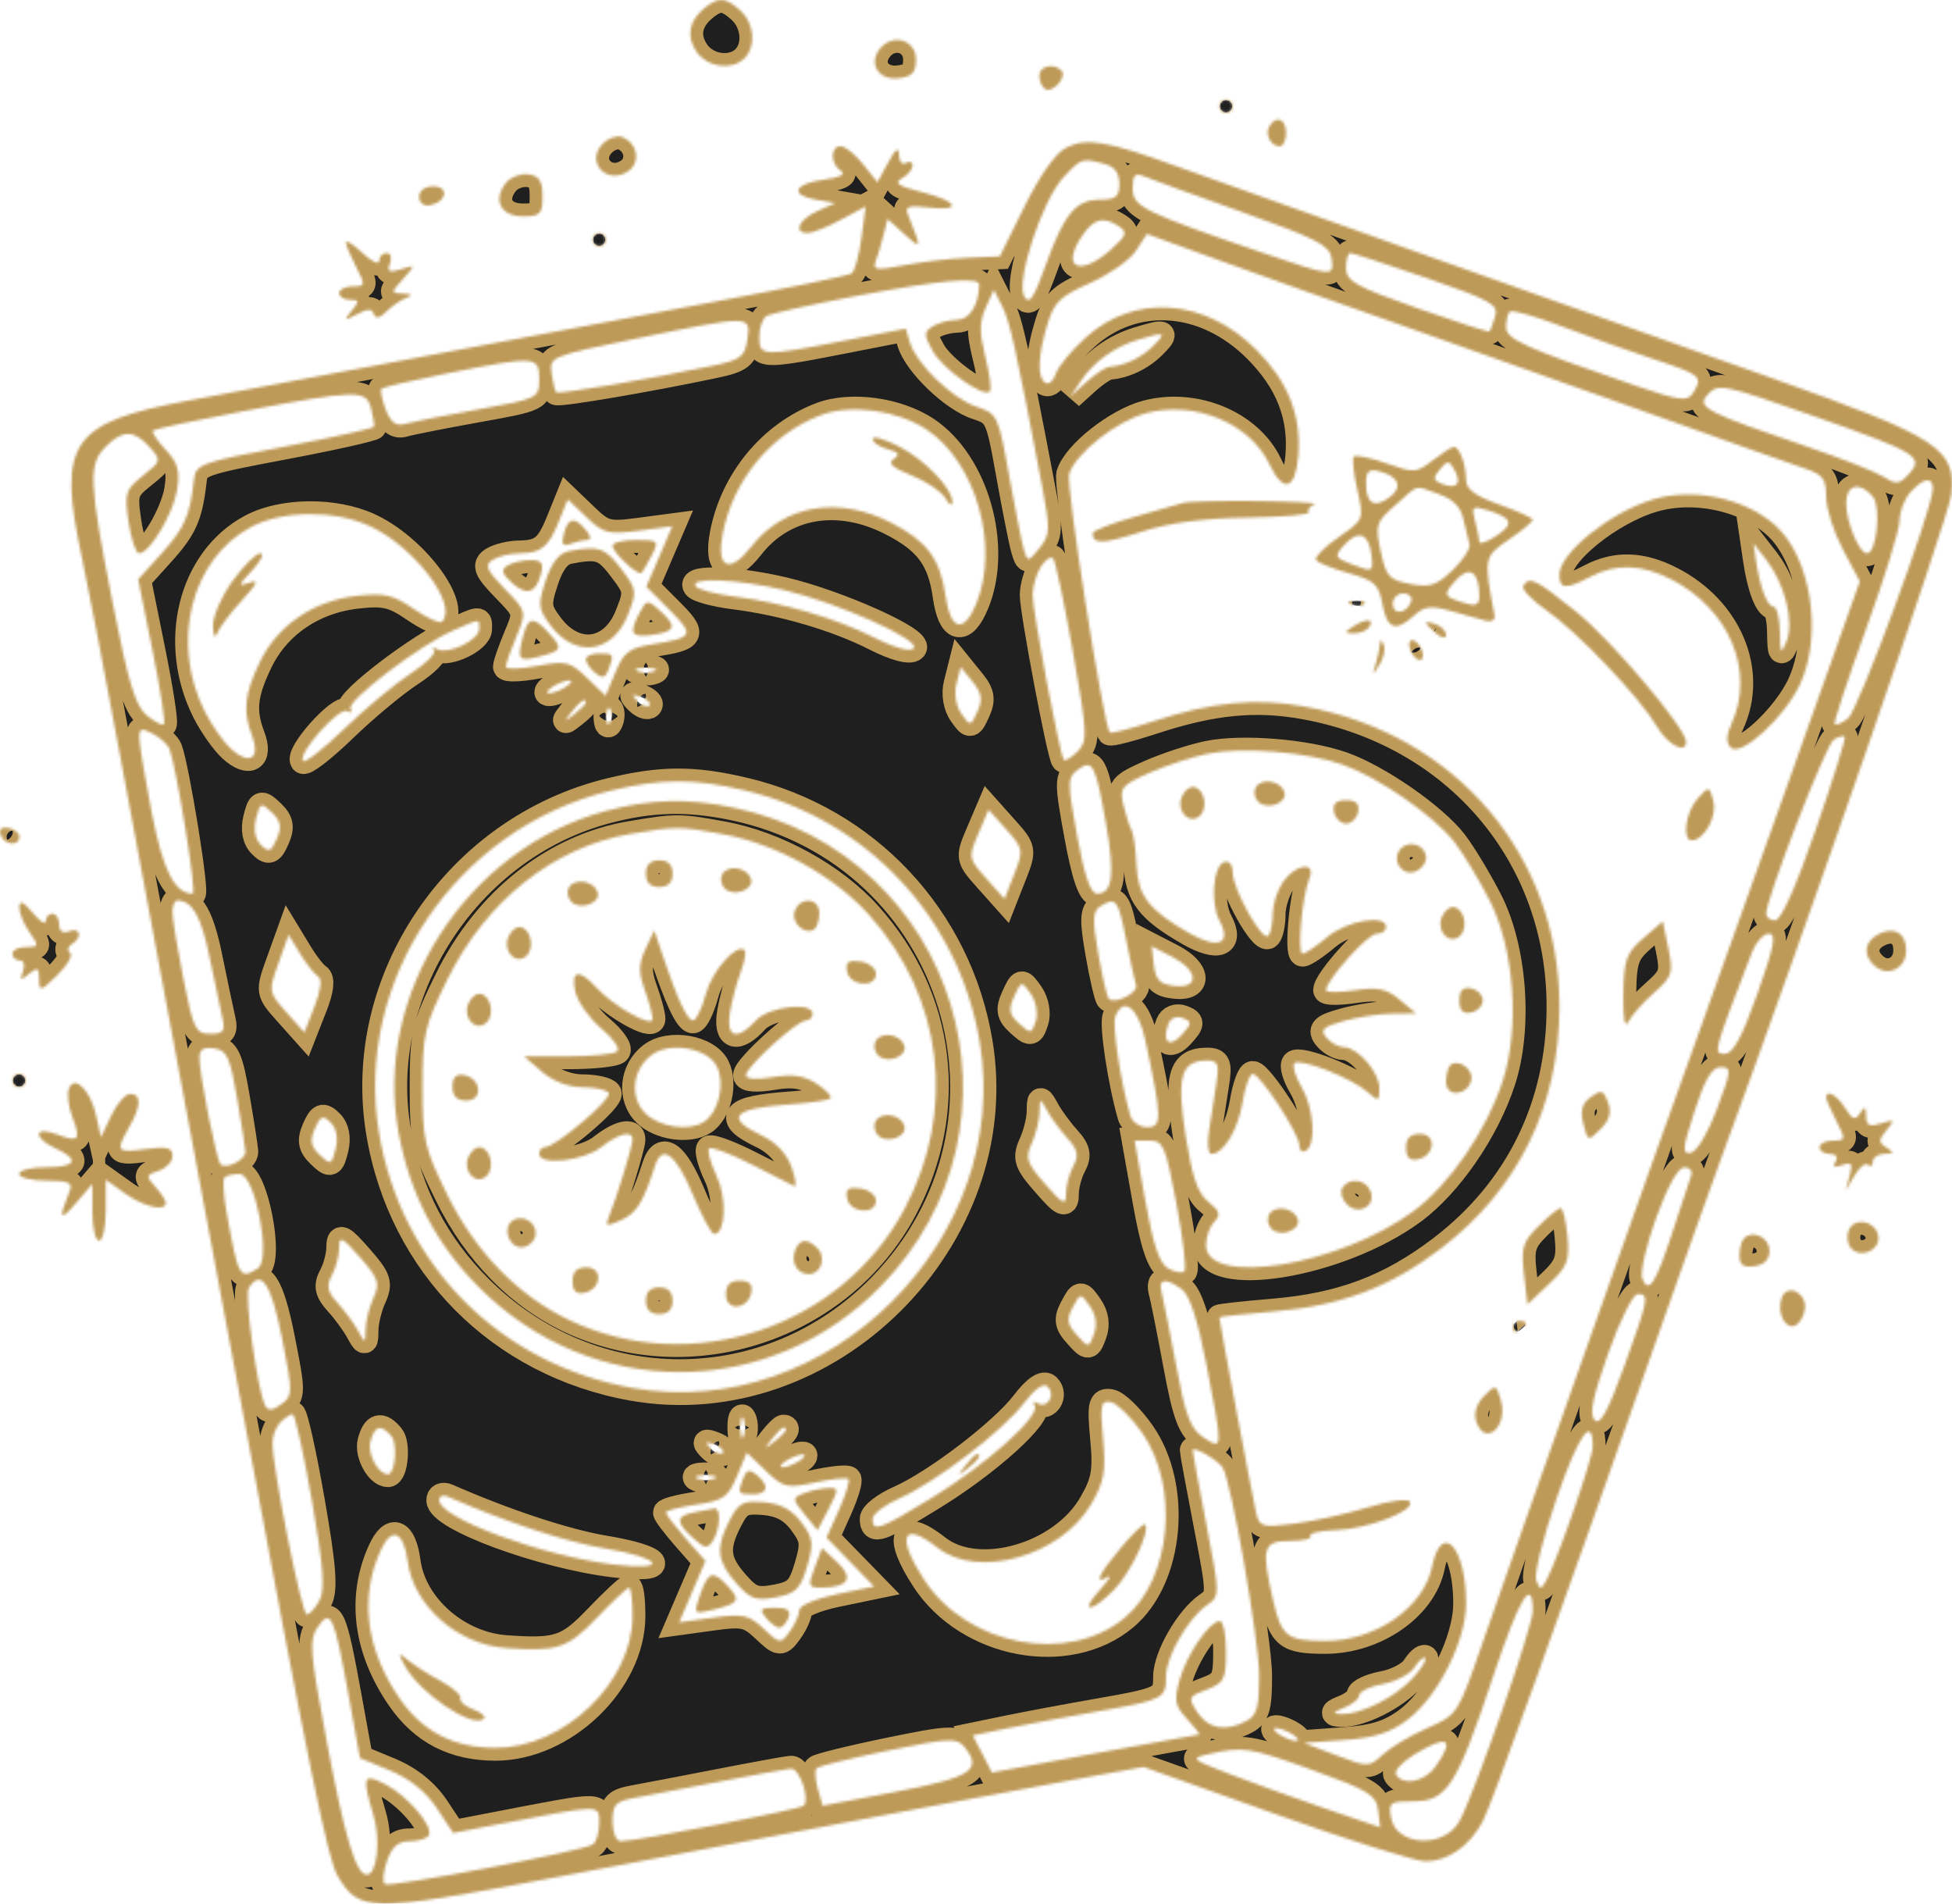 <svg width="760" height="741" viewBox="0 0 760 741" fill="none" xmlns="http://www.w3.org/2000/svg">
<mask id="path-1-inside-1_178_6" fill="white">
<path fill-rule="evenodd" clip-rule="evenodd" d="M274.402 3.038C268.187 8.049 267.068 14.241 271.289 20.273C275.519 26.313 285.023 27.528 289.899 22.65C294.486 18.06 293.689 9.002 288.266 4.09C282.58 -1.059 279.75 -1.274 274.402 3.038ZM342.719 18.818C337.872 24.663 341.955 31.365 349.814 30.453C355.134 29.835 356.621 28.245 356.621 23.169C356.621 15.608 347.698 12.815 342.719 18.818ZM404.651 29.51C404.651 31.57 405.687 33.895 406.954 34.677C409.812 36.446 415.63 29.825 413.283 27.476C410.194 24.385 404.651 25.692 404.651 29.51ZM474.748 41.353C474.748 42.782 475.917 43.951 477.345 43.951C478.772 43.951 479.941 42.782 479.941 41.353C479.941 39.924 478.772 38.755 477.345 38.755C475.917 38.755 474.748 39.924 474.748 41.353ZM494.22 49.146C492.327 52.211 494.783 56.939 498.267 56.939C499.612 56.939 500.71 54.601 500.71 51.744C500.71 46.265 496.933 44.753 494.22 49.146ZM234.784 55.825C227.541 63.075 236.537 72.532 244.873 66.433C249.598 62.976 248.126 55.604 242.264 53.354C240.273 52.59 236.908 53.702 234.784 55.825ZM415.036 57.521C411.009 59.578 404.885 68.233 398.908 80.318L389.269 99.8L376.841 100.327C370.002 100.616 358.789 101.941 351.917 103.268C341.332 105.315 339.65 105.099 340.894 101.852C341.704 99.743 343.087 95.137 343.97 91.612L345.577 85.209L352.164 91.204C358.875 97.314 358.927 97.054 353.62 83.882C352.19 80.333 353.441 79.832 361.409 80.764C374.841 82.334 373.198 78.375 358.924 74.777C349.656 72.442 347.896 71.231 351.136 69.415C353.438 68.127 355.323 65.89 355.323 64.449C355.323 63.007 354.155 62.55 352.727 63.433C351.299 64.316 350.084 62.924 350.027 60.339C349.952 56.967 348.752 57.804 345.779 63.298L341.636 70.958L336.052 63.947C332.978 60.092 329.047 56.939 327.315 56.939C323.187 56.939 323.258 63.836 327.414 66.527C329.486 67.867 327.108 69.098 320.838 69.927C309.046 71.486 307.255 75.912 317.684 77.72L325.184 79.022L318.187 82.211C310.959 85.505 308.685 90.708 314.472 90.708C316.276 90.708 322.094 88.381 327.399 85.536L337.043 80.365L335.4 92.68C334.494 99.455 332.77 105.647 331.565 106.442C330.361 107.24 308.636 111.765 283.286 116.498C257.937 121.231 207.405 130.73 170.993 137.606C134.581 144.482 90.796 152.701 73.69 155.87C27.325 164.461 22.127 172.139 31.985 217.481C34.064 227.048 40.534 260.594 46.362 292.026C52.194 323.458 63.435 383.658 71.348 425.805C79.262 467.952 89.652 523.477 94.439 549.193C120.136 687.191 127.59 723.675 131.419 730.161C139.841 744.425 143.889 744.472 214.417 731.122C369.304 701.805 399.503 696.116 421.703 692.082L445.243 687.801L496.671 706.169C524.954 716.269 551.193 724.535 554.979 724.535C563.772 724.535 572.36 718.503 577.371 708.808C580.839 702.096 603.361 639.597 650.329 506.332C658.133 484.187 667.329 458.47 670.759 449.184C702.663 362.843 758.622 201.464 759.666 192.791C761.833 174.753 755.091 170.337 690.233 147.308C659.533 136.409 599.366 115.053 556.529 99.852C513.691 84.65 469.283 68.805 457.847 64.636C430.862 54.804 422.939 53.487 415.036 57.521ZM414.034 69.044C405.775 77.956 395.427 109.385 398.778 115.378C400.699 118.812 402.429 116.303 407.125 103.263C414.384 83.095 418.865 77.72 428.419 77.72C434.471 77.72 435.805 76.6 435.805 71.53C435.805 67.303 433.949 64.841 429.964 63.771C421.3 61.448 420.973 61.555 414.034 69.044ZM197.163 70.977C191.651 77.619 194.8 84.214 203.482 84.214C210.364 84.214 211.234 83.341 211.234 76.421C211.234 70.499 209.933 68.441 205.813 67.854C202.833 67.428 198.941 68.834 197.163 70.977ZM440.998 73.359C440.998 80.51 444.835 82.396 492.761 98.797C519.089 107.809 519.463 107.832 518.416 100.462C517.713 95.519 512.443 92.799 483.835 82.622C465.272 76.016 448.039 69.748 445.541 68.693C441.904 67.155 440.998 68.088 440.998 73.359ZM163.204 76.611C163.204 79.032 164.97 80.357 167.532 79.858C174.046 78.595 174.939 72.525 168.612 72.525C165.424 72.525 163.204 74.203 163.204 76.611ZM421.674 91.287C412.715 104.084 420.077 108.17 432.415 97.249C438.568 91.802 439.095 90.397 435.805 88.196C429.798 84.18 426.08 84.993 421.674 91.287ZM230.706 93.306C230.706 94.735 231.874 95.904 233.302 95.904C234.73 95.904 235.898 94.735 235.898 93.306C235.898 91.877 234.73 90.708 233.302 90.708C231.874 90.708 230.706 91.877 230.706 93.306ZM442.262 97.618C439.902 101.224 431.859 106.876 424.392 110.183C412.678 115.365 410.391 117.604 407.733 126.48C404.033 138.835 403.789 147.017 407.06 149.041C408.384 149.859 410.189 148.267 411.066 145.498C411.944 142.731 417.193 136.37 422.734 131.364C441.766 114.157 469.112 116.103 489.079 136.084C501.484 148.496 506.772 161.873 505.459 177.53C504.35 190.759 499.612 192.063 494.191 180.631C486.608 164.645 465.041 155.766 446.156 160.855C434.658 163.952 418.787 176.488 416.253 184.476C414.901 188.738 429.613 282.28 432.088 285.15C432.521 285.654 440.253 283.651 449.269 280.698C472.17 273.196 488.95 271.577 507.938 275.032C566.989 285.776 607.154 333.087 607.154 391.898C607.154 430.226 591.048 463.105 561.082 485.941C541.063 501.199 522.09 508.324 495.601 510.535C484.131 511.491 474.748 512.535 474.748 512.852C474.748 514.211 487.797 583.503 489.066 588.888C490.37 594.413 491.38 594.696 504.026 593.083C511.484 592.132 524.31 589.296 532.527 586.779C541.081 584.158 548.096 583.22 548.94 584.584C551.113 588.104 532.207 595.276 519.803 595.637C513.881 595.811 509.569 596.826 510.22 597.899C510.869 598.972 507.242 599.847 502.162 599.847C491.673 599.847 490.956 602.448 495.726 623.161C498.911 636.991 501.126 638.721 515.742 638.773C535.447 638.843 554.293 625.824 557.551 609.89C561.248 591.797 570.808 602.105 570.808 624.185C570.808 638.586 559.904 660.341 548.218 669.259C541.354 674.499 535.31 676.46 523.391 677.322L507.637 678.463L520.283 683.268C532.675 687.973 533.041 687.968 538.272 683.05C541.208 680.289 549.002 675.644 555.589 672.73C567.482 667.467 567.63 667.243 576.776 640.781C588.885 605.754 652.375 426.665 660.356 405.024C663.78 395.737 679.526 351.725 695.345 307.217L724.108 226.295L717.555 213.964C713.952 207.182 711.002 197.913 711.002 193.365C711.002 186.338 709.733 184.676 702.565 182.307C697.923 180.774 670.761 171.134 642.203 160.886C613.645 150.636 569.25 134.863 543.548 125.834C517.845 116.804 485.507 105.286 471.685 100.239L446.554 91.064L442.262 97.618ZM134.646 94.28C134.646 95.317 136.43 99.61 138.608 103.826C142.365 111.095 142.297 111.489 137.31 111.489C134.418 111.489 132.05 112.658 132.05 114.087C132.05 115.516 133.945 116.685 136.261 116.685C139.888 116.685 139.979 117.287 136.91 121.007C133.694 124.912 133.893 125.039 138.979 122.327C143.128 120.114 144.87 120.095 145.587 122.249C146.241 124.213 147.817 123.917 150.387 121.348C152.49 119.241 155.943 116.841 158.059 116.009C160.92 114.885 160.639 114.446 156.961 114.292C152.098 114.09 152.098 113.996 156.961 108.546C161.862 103.055 161.854 103.021 156.081 104.819C151.467 106.258 150.579 105.79 151.815 102.567C152.674 100.33 152.082 98.501 150.501 98.501C148.92 98.501 147.627 99.873 147.627 101.551C147.627 103.229 144.707 101.857 141.137 98.501C137.567 95.145 134.646 93.246 134.646 94.28ZM524.081 104.346C524.087 109.43 527.69 111.464 551.749 119.958C566.963 125.327 579.669 129.418 579.98 129.05C580.292 128.678 581.257 126.036 582.125 123.179C583.524 118.563 580.564 116.898 555.534 108.242C540.043 102.886 526.628 98.501 525.722 98.501C524.816 98.501 524.079 101.13 524.081 104.346ZM332.811 115.318C315.435 118.617 299.954 122.098 298.412 123.052C296.872 124.005 295.611 127.636 295.611 131.125C295.611 138.791 296.839 138.845 328.673 132.619L352.649 127.93L354.272 133.346C356.764 141.659 370.859 155.234 380.2 158.317C388.344 161.006 388.697 161.754 392.864 184.993C395.222 198.142 397.82 211.179 398.643 213.962C400.089 218.863 400.279 218.845 404.7 213.382C408.885 208.21 408.971 206.189 405.718 189.102C395.52 135.559 393.23 125.241 390.229 119.285L386.955 112.796L383.772 119.781C381.298 125.218 381.27 129.465 383.65 138.928C385.335 145.615 386.13 151.667 385.418 152.379C382.923 154.875 367.019 143.625 363.138 136.622C359.654 130.333 359.651 129.265 363.112 127.049C365.254 125.678 369.498 124.54 372.544 124.517C377.435 124.483 381.106 118.711 381.249 110.84C381.309 107.596 366.045 109.006 332.811 115.318ZM587.831 121.298C587.037 122.096 586.385 124.805 586.385 127.322C586.385 132.039 593.457 135.245 636.398 149.994C653.987 156.037 656.968 156.437 659.12 153.052C663.199 146.633 662.383 145.916 644.15 139.903C634.513 136.726 618.222 130.912 607.951 126.987C597.681 123.062 588.628 120.503 587.831 121.298ZM247.581 131.808C214.581 138.609 213.851 138.91 214.734 145.259C215.23 148.831 216.045 152.179 216.543 152.699C217.411 153.603 252.407 147.659 277.814 142.295C288.43 140.056 290.008 138.835 290.995 132.115C292.391 122.602 292.249 122.602 247.581 131.808ZM443.124 132.221C433.926 134.998 425.883 140.794 420.849 148.267L416.752 154.351L423.032 148.664C426.488 145.534 430.483 142.89 431.911 142.789C437.895 142.352 444.414 139.243 449.043 134.611C454.379 129.273 453.74 129.016 443.124 132.221ZM173.909 145.373C160.52 148.054 149.097 150.717 148.523 151.288C147.952 151.862 148.684 155.494 150.153 159.359C152.03 164.302 154.172 165.993 157.366 165.058C159.863 164.328 172.714 161.79 185.921 159.419C209.689 155.153 209.936 155.034 209.936 147.586C209.936 138.523 208.56 138.437 173.909 145.373ZM664.375 154.226C660.748 158.6 665.273 160.858 704.071 174.033C717.163 178.48 730.378 183.704 733.434 185.642C738.268 188.705 739.537 188.554 743.234 184.468C749.218 177.852 746.542 176.21 707.131 162.302C669.705 149.096 668.775 148.919 664.375 154.226ZM94.405 160.125C75.842 163.642 60.164 167.004 59.562 167.591C58.962 168.178 61.166 171.529 64.463 175.038C69.233 180.122 70.149 183.299 68.96 190.64C67.436 200.03 58.243 215.395 54.146 215.395C52.902 215.395 51.067 209.922 50.062 203.233C48.375 191.965 48.782 190.64 55.621 185.185C62.861 179.408 62.908 179.197 58.18 173.968C52.121 167.269 47.778 167.235 41.183 173.833C34.298 180.722 34.584 187.408 43.769 234.21C49.948 265.681 52.695 274.793 57.119 278.453C60.182 280.989 63.202 282.552 63.827 281.924C64.453 281.298 62.451 268.354 59.377 253.16L53.788 225.534L62.996 215.336C71.87 205.509 73.939 200.797 75.505 186.845C76.195 180.686 77.909 180.054 110.764 173.856C129.758 170.272 145.452 166.754 145.636 166.04C145.823 165.326 145.288 162.112 144.45 158.897C142.536 151.584 138.995 151.67 94.405 160.125ZM319.597 161.58C300.107 168.962 285.27 186.988 281.316 208.075C278.842 221.261 284.109 223.508 292.461 212.832C305.229 196.508 326.3 192.895 346.971 203.485C360.97 210.655 366.108 217.585 368.159 232.07C370.054 245.437 375.181 246.785 380.023 235.189C389.354 212.847 380.036 179.956 360.76 167.191C349.362 159.645 331.225 157.172 319.597 161.58ZM339.746 170.88C339.746 172.171 342.376 173.947 345.587 174.828C349.988 176.036 350.577 176.981 347.973 178.662C345.489 180.267 347.444 182.065 354.931 185.063C360.658 187.356 366.56 191.32 368.045 193.871C369.527 196.422 370.778 197.207 370.822 195.614C370.968 190.279 360.126 178.935 349.884 173.708C344.308 170.861 339.746 169.588 339.746 170.88ZM557.744 179.257C551.541 184.104 550.529 184.166 539.814 180.384C533.568 178.179 527.861 176.974 527.129 177.706C526.397 178.436 526.992 184.255 528.451 190.632C531.101 202.223 531.099 202.233 521.145 209.132C515.667 212.93 511.721 216.902 512.372 217.959C513.024 219.014 518.738 221.328 525.07 223.103C535.196 225.939 536.779 227.389 538.236 235.148C540.074 244.959 543.35 246.128 550.596 239.567C554.633 235.912 557.095 235.629 565.08 237.891C570.372 239.39 576.454 241.078 578.596 241.642C580.738 242.208 582.226 241.289 581.901 239.6C577.592 217.183 577.682 216.689 587.415 210.057C592.54 206.563 596.741 203.103 596.751 202.368C596.762 201.63 590.928 198.952 583.789 196.417C574.461 193.1 570.808 190.432 570.808 186.928C570.808 180.815 568.191 173.786 565.987 173.979C565.067 174.056 561.36 176.433 557.744 179.257ZM560.584 182.73C557.809 186.076 557.972 187.039 561.542 188.411C567.209 190.585 569.26 188.237 566.309 182.956C564.164 179.122 563.595 179.098 560.584 182.73ZM531.865 188.211C531.865 196.033 535.068 197.939 540.964 193.627C546.32 189.707 544.705 185.473 537.099 183.481C532.95 182.395 531.865 183.377 531.865 188.211ZM743.857 191.572C741.495 194.186 739.561 199.194 739.561 202.703C739.561 206.21 733.672 225.264 726.476 245.04C719.282 264.816 713.817 281.42 714.333 281.939C714.853 282.456 717.184 281.43 719.515 279.661C723.441 276.679 752.542 197.872 752.542 190.224C752.542 185.432 748.899 185.998 743.857 191.572ZM543.275 196.633C535.684 203.293 535.351 204.342 537.569 214.652C539.682 224.477 540.858 225.776 549.046 227.313C556.744 228.758 559.33 227.913 565.592 221.913C569.673 218.001 572.615 213.473 572.127 211.85C571.641 210.229 570.566 205.802 569.743 202.018C568.71 197.282 565.685 194.24 560.052 192.276C550.285 188.871 552.894 188.193 543.275 196.633ZM718.791 195.791C718.791 203.145 723.846 215.395 726.878 215.395C730.687 215.395 732.54 197.37 729.152 193.287C724.201 187.317 718.791 188.624 718.791 195.791ZM643.351 194.479C626.774 199.513 607.154 215.349 607.154 223.698C607.154 229.397 609.509 229.555 619.19 224.503C629.214 219.271 639.176 219.596 650.745 225.534C673.285 237.099 683.428 261.332 674.206 281.584C672.08 286.254 671.984 289.093 673.887 290.997C677.81 294.922 695.09 279.017 700.968 266.073C709.774 246.674 705.01 216.767 691.154 204.454C679.199 193.832 659.213 189.663 643.351 194.479ZM217.592 202.924C213.469 213.122 210.785 215.289 202.147 215.395C198.578 215.44 193.917 216.575 191.794 217.92C188.582 219.952 189.379 221.861 196.514 229.228C205.092 238.083 205.097 238.099 201.026 247.84C198.788 253.204 196.955 258.467 196.955 259.537C196.955 260.608 202.433 260.459 209.131 259.207C220.339 257.111 221.881 257.482 228.551 263.875L235.797 270.821L239.631 261.641C242.918 253.77 245.016 252.214 254.362 250.718C270.09 248.201 270.526 247.271 260.611 237.351L251.657 228.391L256.701 216.616L261.746 204.841L248.684 206.574C236.843 208.145 234.94 207.654 228.34 201.329L221.061 194.352L217.592 202.924ZM460.469 195.812C459.041 196.246 450.573 198.674 441.647 201.212C432.724 203.75 425.421 206.615 425.421 207.582C425.421 211.946 429.349 211.829 444.365 207.005C455.313 203.488 468.489 201.719 485.528 201.472C499.308 201.272 510.109 200.332 509.524 199.381C508.943 198.433 509.935 197.064 511.729 196.339C515.145 194.962 464.979 194.443 460.469 195.812ZM574.287 202.76C575.19 206.137 575.946 209.805 575.964 210.909C575.985 212.013 578.981 210.964 582.623 208.574C589.703 203.935 588.802 201.519 578.866 198.508C573.279 196.814 572.812 197.248 574.287 202.76ZM97.858 205.075C74.259 217.549 66.127 250.295 79.918 277.329C82.585 282.555 87.154 288.992 90.072 291.631C97.082 297.975 101.49 295.229 98.201 286.568C94.455 276.708 95.132 270.167 101.21 257.607C108.082 243.406 122.011 233.896 138.779 231.958C149.564 230.711 152.986 231.488 161.047 237.005C166.284 240.593 171.25 242.847 172.081 242.016C178.592 235.499 161.247 212.637 143.733 204.657C130.139 198.461 110.024 198.646 97.858 205.075ZM219.516 207.808C218.454 211.863 219.08 212.834 222.021 211.704C224.176 210.878 227.154 210.2 228.639 210.2C230.275 210.2 230.067 208.662 228.109 206.304C223.691 200.976 221.185 201.415 219.516 207.808ZM523.321 212.198C519.304 216.64 519.515 217.092 526.914 219.887C534.487 222.747 534.744 222.609 533.968 216.079C532.958 207.576 528.856 206.08 523.321 212.198ZM238.494 212.395C238.494 215.086 248.547 224.44 249.842 222.957C250.354 222.37 252.14 219.261 253.812 216.045C256.688 210.512 256.359 210.2 247.672 210.2C242.625 210.2 238.494 211.187 238.494 212.395ZM221.341 214.582C217.683 215.302 214.744 219.084 212.46 226.002C209.36 235.405 209.528 236.99 214.311 243.406C223.906 256.277 238.45 254.394 244.385 239.509C248.085 230.228 247.973 229.443 241.765 221.305C235.496 213.081 233.055 212.276 221.341 214.582ZM683.646 217.993C685.199 228.565 688.083 236.177 690.537 236.177C691.796 236.177 692.904 240.561 692.992 245.918C693.14 254.69 693.403 255.049 695.612 249.526C698.611 242.037 694.908 227.202 687.746 217.993L682.691 211.499L683.646 217.993ZM90.526 226.176C86.235 232.106 82.816 239.995 82.927 243.71C83.047 247.653 83.719 248.843 84.545 246.567C85.321 244.424 89.61 238.696 94.076 233.839C100.288 227.077 100.989 225.435 97.064 226.838C92.538 228.456 92.668 227.888 98.165 222.035C101.591 218.383 103.032 215.395 101.366 215.395C99.696 215.395 94.821 220.248 90.526 226.176ZM405.235 220.619C403.485 223.422 402.055 228.36 402.052 231.594C402.05 237.995 412.632 293.904 414.197 295.767C414.727 296.398 417.11 294.959 419.496 292.574C423.546 288.519 423.432 285.966 417.754 253.763C414.41 234.805 410.942 218.445 410.046 217.409C409.148 216.372 406.985 217.819 405.235 220.619ZM197.542 220.172C195.008 221.78 195.426 223.349 199.325 226.882C205.068 232.08 208.667 230.922 210.679 223.23C211.738 219.167 210.79 218.001 206.447 218.032C203.368 218.055 199.362 219.017 197.542 220.172ZM566.955 225.739C561.64 231.615 561.838 232.171 570.159 234.73C574.738 236.138 575.992 235.506 575.961 231.805C575.883 222.57 572.116 220.035 566.955 225.739ZM270.796 228.139C271.596 229.436 278.382 231.267 285.877 232.21C304.902 234.608 325.591 240.689 340.6 248.3C348.407 252.259 354.29 253.835 355.757 252.368C358.877 249.245 326.383 234.654 305.157 229.646C287.113 225.389 268.595 224.578 270.796 228.139ZM593.075 228.062C592.302 229.314 596.38 233.605 602.139 237.598C614.219 245.975 638.436 271.458 645.194 282.906C649.363 289.964 656.482 293.67 656.482 288.779C656.48 283.578 627.436 249.18 613.775 238.203C597.795 225.36 595.451 224.212 593.075 228.062ZM542.249 235.093C542.249 239.681 547.839 238.883 549.444 234.067C550.01 232.368 548.621 230.981 546.359 230.981C544.098 230.981 542.249 232.831 542.249 235.093ZM249.087 238.387C244.694 246.598 245.693 248.352 254.071 247.121C263.153 245.788 263.722 243.863 256.875 237.662C252.122 233.361 251.758 233.395 249.087 238.387ZM526.187 235.353C528.059 236.104 530.299 236.01 531.161 235.148C532.023 234.286 530.491 233.672 527.755 233.784C524.73 233.909 524.115 234.525 526.187 235.353ZM176.575 245.354C163.436 251.061 134.641 273.032 136.453 275.965C137.328 277.383 136.791 277.765 135.256 276.817C132.193 274.923 115.98 293.024 117.924 296.169C118.586 297.245 125.835 291.639 134.028 283.714C142.222 275.788 153.861 266.107 159.892 262.197C165.923 258.288 170.012 254.155 168.978 253.009C167.945 251.866 168.472 251.716 170.149 252.677C174.28 255.043 186.57 249.186 186.57 244.85C186.57 240.712 187.349 240.673 176.575 245.354ZM203.783 247.217C201.234 256.734 201.8 257.61 209.282 255.729C218.934 253.306 219.288 252.602 213.846 246.583C207.786 239.883 205.712 240.016 203.783 247.217ZM526.672 243.97C523.315 246.139 523.385 246.492 527.168 246.528C529.583 246.549 532.28 245.398 533.163 243.97C535.193 240.681 531.756 240.681 526.672 243.97ZM555.23 242.434C555.23 242.928 556.983 244.788 559.125 246.567C561.37 248.432 563.019 248.684 563.019 247.162C563.019 245.713 561.267 243.853 559.125 243.029C556.983 242.208 555.23 241.941 555.23 242.434ZM537.262 250.9C537.15 252.57 536.385 256.077 535.562 258.693C534.142 263.216 534.217 263.223 537.044 258.807C538.682 256.254 539.446 252.747 538.745 251.014C537.823 248.741 537.41 248.71 537.262 250.9ZM549.098 253.061C549.921 255.204 551.601 256.958 552.832 256.958C554.06 256.958 554.394 255.204 553.574 253.061C552.751 250.918 551.071 249.165 549.841 249.165C548.613 249.165 548.278 250.918 549.098 253.061ZM228.109 256.641C228.109 257.893 229.724 260.262 231.7 261.901C234.48 264.21 235.654 263.94 236.892 260.709C239.208 254.674 239.029 254.36 233.302 254.36C230.446 254.36 228.109 255.386 228.109 256.641ZM248.23 261.275C250.016 261.997 252.937 261.997 254.72 261.275C256.507 260.555 255.045 259.966 251.475 259.966C247.905 259.966 246.446 260.555 248.23 261.275ZM372.393 266.198C371.42 270.081 372.199 274.819 374.307 277.833C377.793 282.812 377.921 282.794 380.566 276.983C382.687 272.326 382.274 269.827 378.653 265.348L374.037 259.646L372.393 266.198ZM215.128 267.348C212.987 268.733 212.402 269.865 213.83 269.865C215.258 269.865 218.179 268.733 220.321 267.348C222.463 265.964 223.047 264.831 221.619 264.831C220.191 264.831 217.27 265.964 215.128 267.348ZM248.186 272.866C249.949 274.643 252.044 275.44 252.841 274.64C253.64 273.84 252.2 272.388 249.64 271.411C245.94 270.003 245.641 270.299 248.186 272.866ZM222.585 277.09C219.358 281.209 219.449 281.3 223.566 278.071C226.064 276.11 228.109 274.063 228.109 273.526C228.109 271.388 225.978 272.762 222.585 277.09ZM236.103 279.253C236.228 282.28 236.843 282.895 237.671 280.825C238.422 278.949 238.328 276.708 237.466 275.845C236.604 274.983 235.992 276.516 236.103 279.253ZM54.242 287.389C54.286 289.94 56.472 303.037 59.099 316.493C63.503 339.025 68.01 347.875 75.084 347.875C76.671 347.875 68.776 298.954 65.998 291.545C65.362 289.854 62.441 287.184 59.502 285.61C55.036 283.22 54.177 283.508 54.242 287.389ZM713.965 287.904C710.906 289.795 687.637 349.754 687.637 355.746C687.637 357.131 689.236 358.266 691.188 358.266C693.418 358.266 699.28 345.138 706.955 322.956C713.674 303.536 718.76 287.233 718.259 286.729C717.755 286.225 715.823 286.753 713.965 287.904ZM470.257 293.377C464.216 294.618 453.958 297.988 447.462 300.861C436.582 305.677 435.787 306.661 437.384 313.345C438.339 317.335 439.767 321.73 440.559 323.11C441.348 324.489 442.202 330.51 442.454 336.49C442.966 348.608 447.229 354.19 462.798 363.126C474.242 369.693 479.717 367.555 474.834 358.425C471.129 351.502 472.313 336.96 476.695 335.521C478.557 334.908 479.941 336.646 479.941 339.602C479.941 346.099 491.45 366.664 493.781 364.332C494.736 363.378 495.518 359.544 495.518 355.814C495.518 352.084 497.338 346.434 499.56 343.259C504.493 336.212 512.585 335.238 509.761 342.031C506.957 348.774 504.945 371.254 507.144 371.254C508.19 371.254 512.518 368.332 516.76 364.76C524.39 358.336 539.653 355.739 539.653 360.864C539.653 362.292 537.999 363.461 535.977 363.461C532.545 363.461 516.287 381.598 516.287 385.425C516.287 386.378 521.298 386.406 527.42 385.487C536.426 384.136 539.775 384.835 544.944 389.139L551.336 394.459L542.249 394.56C537.252 394.618 528.703 395.901 523.251 397.415C515.057 399.693 513.876 400.816 516.43 403.896C518.128 405.946 521.129 407.621 523.095 407.621C528.573 407.621 537.057 417.337 537.057 423.61C537.057 428.764 536.696 428.883 532.514 425.127C526.514 419.737 506.149 411.702 503.984 413.871C503.047 414.807 504.264 418.934 506.689 423.039C511.542 431.26 512.57 445.368 508.499 447.885C507.071 448.768 505.903 447.869 505.903 445.885C505.903 441.422 490.627 418.012 487.714 418.012C486.545 418.012 484.775 422.981 483.781 429.052C482.025 439.767 476.342 449.184 471.633 449.184C470.361 449.184 469.958 445.093 470.737 440.092C471.516 435.092 472.788 426.909 473.567 421.909C474.772 414.178 474.237 412.817 469.992 412.817C459.776 412.817 457.995 419.072 461.63 442.191C464.148 458.208 466.344 464.559 470.511 467.876C474.94 471.401 475.397 472.932 472.801 475.54C471.018 477.332 469.556 481.434 469.556 484.655C469.556 501.137 521.516 492.684 550.233 471.531C564.338 461.141 578.698 440.269 585.03 420.955C591.84 400.184 589.625 369.368 579.97 350.473C575.953 342.615 569.85 332.484 566.405 327.962C558.634 317.761 536.613 302.463 522.718 297.616C508.501 292.655 483.57 290.639 470.257 293.377ZM419.678 299.588C415.516 302.637 415.495 304.295 419.364 325.362C422.23 340.981 424.61 347.875 427.134 347.875C433.16 347.875 434.126 340.571 430.686 321.003C426.545 297.458 425.46 295.348 419.678 299.588ZM237.544 307.835C177.626 322.348 137.567 381.707 147.586 441.139C156.239 492.471 194.567 531.033 246.093 540.247C322.349 553.882 394.331 482.203 381.431 405.481C373.299 357.115 337.503 318.881 289.818 307.633C269.996 302.957 257.496 303.004 237.544 307.835ZM488.975 306.396C487.968 308.028 488.365 310.586 489.858 312.08C493.348 315.571 501.481 312.527 500.061 308.259C498.618 303.918 491.27 302.682 488.975 306.396ZM460.043 310.384C457.878 316.026 463.372 321.333 467.305 317.397C470.628 314.072 468.569 306.313 464.364 306.313C462.845 306.313 460.903 308.144 460.043 310.384ZM661.002 310.815C656.358 315.953 654.763 327.094 658.676 327.094C663.469 327.094 668.606 317.821 667.09 311.911C665.553 305.929 665.442 305.908 661.002 310.815ZM99.67 318.634C98.619 322.834 99.325 326.637 101.581 328.894C104.632 331.947 105.556 331.593 107.76 326.541C109.78 321.917 109.354 319.642 105.849 316.28C101.628 312.231 101.241 312.379 99.67 318.634ZM235.898 315.672C181.856 330.139 145.231 386.874 155.154 440.752C159.565 464.705 169.804 484.408 186.547 501.16C230.534 545.175 299.318 545.071 342.687 500.926C404.726 437.775 372.648 332.692 285.748 314.405C267.746 310.615 253.428 310.981 235.898 315.672ZM519.377 316.054C519.86 318.553 521.973 320.6 524.076 320.6C526.179 320.6 528.292 318.553 528.775 316.054C529.388 312.864 527.986 311.508 524.076 311.508C520.166 311.508 518.764 312.864 519.377 316.054ZM380.883 324.569C376.968 333.744 377.043 334.175 383.983 341.948L391.101 349.917L394.892 340.259C398.545 330.952 398.433 330.318 391.792 322.881L384.896 315.163L380.883 324.569ZM0.21 324.897C1.557 328.944 7.365 329.65 7.57 325.795C7.645 324.367 5.758 322.795 3.377 322.299C0.669 321.741 -0.517 322.712 0.21 324.897ZM245.587 324.593C215.728 329.619 189.387 350.481 174.28 381.066C165.266 399.314 164.503 402.6 164.503 423.207C164.503 443.815 165.266 447.101 174.28 465.349C185.231 487.523 201.981 504.618 221.964 514.016C269.241 536.249 327.619 516.79 352.148 470.62C372.549 432.221 367.229 388.246 338.287 356.04C324.691 340.906 302.233 328.523 281.503 324.723C264.5 321.605 263.361 321.603 245.587 324.593ZM545.183 330.583C541.587 334.918 545.887 341.236 551.074 339.244C553.361 338.365 555.23 335.983 555.23 333.947C555.23 328.926 548.444 326.653 545.183 330.583ZM251.475 340.083C251.475 343.545 253.207 345.278 256.668 345.278C260.128 345.278 261.86 343.545 261.86 340.083C261.86 336.62 260.128 334.887 256.668 334.887C253.207 334.887 251.475 336.62 251.475 340.083ZM281.28 340.166C280.272 341.797 280.669 344.356 282.162 345.849C285.652 349.341 293.785 346.296 292.365 342.028C290.922 337.687 283.575 336.451 281.28 340.166ZM221.567 345.361C220.56 346.992 220.957 349.551 222.45 351.045C225.939 354.536 234.073 351.491 232.653 347.223C231.209 342.883 223.862 341.646 221.567 345.361ZM7.518 353.141C7.471 355.326 9.253 359.708 11.475 362.882C15.258 368.288 15.174 368.657 10.177 368.657C7.24 368.657 4.836 369.826 4.836 371.254C4.836 372.683 6.129 373.852 7.71 373.852C9.31 373.852 9.857 375.746 8.949 378.115C7.581 381.681 7.962 381.842 11.267 379.097C14.59 376.338 15.221 376.665 15.221 381.162C15.221 386.165 15.681 386.058 22.361 379.53C26.286 375.694 28.498 371.823 27.275 370.93C26.052 370.036 26.346 368.506 27.924 367.529C32.221 364.872 31.39 360.799 26.904 362.521C24.438 363.469 23.01 362.487 23.01 359.843C23.01 357.547 21.841 355.668 20.414 355.668C18.986 355.668 17.817 356.967 17.817 358.554C17.817 360.142 15.52 358.679 12.711 355.307C9.032 350.889 7.581 350.284 7.518 353.141ZM67.142 355.019C67.142 357.518 69.053 369.207 71.392 380.995C75.292 400.649 76.156 402.426 81.829 402.426C86.915 402.426 87.772 401.387 86.656 396.581C85.908 393.368 83.659 382.692 81.658 372.857C78.392 356.809 74.918 350.632 69.092 350.512C68.02 350.491 67.145 352.52 67.142 355.019ZM309.43 354.632C307.792 358.905 313.205 364.126 316.905 361.838C318.044 361.134 318.976 358.289 318.976 355.515C318.976 349.437 311.681 348.761 309.43 354.632ZM428.336 352.819C425.413 354.671 425.283 358.043 427.622 371.33C429.195 380.266 431.008 388.103 431.651 388.744C433.996 391.09 443.298 386.482 442.317 383.461C441.761 381.746 439.985 373.626 438.37 365.41C435.356 350.055 434.463 348.935 428.336 352.819ZM561.295 357.141C559.13 362.783 564.624 368.09 568.557 364.155C571.88 360.83 569.821 353.071 565.615 353.071C564.096 353.071 562.155 354.902 561.295 357.141ZM639.835 365.194C633.163 370.961 632.247 373.517 632.047 386.897C631.899 396.729 632.589 400.53 634.01 397.698C635.217 395.298 639.693 390.248 643.956 386.476C651.087 380.167 651.536 378.78 649.553 369.14L647.396 358.658L639.835 365.194ZM197.827 364.934C195.662 370.576 201.156 375.883 205.089 371.948C208.412 368.623 206.353 360.864 202.147 360.864C200.629 360.864 198.687 362.695 197.827 364.934ZM730.967 363.861C725.658 366.833 725.305 372.156 730.144 376.177C735.285 380.445 742.157 376.886 742.157 369.955C742.157 363.043 737.224 360.357 730.967 363.861ZM108.394 374.992C104.465 385.926 104.51 386.204 111.452 393.979L118.501 401.87L122.462 391.778C124.986 385.347 125.484 381.102 123.836 380.081C122.41 379.201 119.251 375.2 116.813 371.189L112.381 363.898L108.394 374.992ZM251.332 369.433C248.645 375.177 248.575 378.494 251 385.204C252.69 389.879 254.071 395.041 254.071 396.677C254.071 400.296 238.653 391.591 231.967 384.201C225.396 376.935 222.053 377.777 224.059 386.191C224.997 390.121 229.496 396.459 234.06 400.278C238.621 404.096 241.462 408.115 240.371 409.209C239.278 410.3 230.662 411.193 221.219 411.193H204.056L211.034 417.202C215.357 420.919 221.362 423.207 226.804 423.207C231.638 423.207 236.225 424.234 237.001 425.491C238.411 427.772 216.208 446.586 212.106 446.586C210.912 446.586 209.936 447.755 209.936 449.184C209.936 453.802 227.211 451.937 234.011 446.586C240.901 441.162 246.283 439.843 246.283 443.576C246.283 446.064 240.091 466.323 237.199 473.298C235.48 477.439 235.978 477.61 241.903 474.908C247.872 472.189 250.452 468.03 255.045 453.73C257.797 445.16 263.163 449.218 269.649 464.77C273.218 473.329 276.993 480.337 278.037 480.345C282.539 480.371 283.118 466.372 278.974 457.681C276.578 452.654 275.285 447.875 276.1 447.059C276.915 446.243 284.268 448.992 292.438 453.169C300.608 457.346 308.14 461.167 309.173 461.66C310.206 462.156 309.77 458.878 308.202 454.377C306.38 449.148 302.187 444.685 296.587 442.012C282.014 435.06 285.192 431.468 307.293 429.904C315.368 429.333 322.57 428.27 323.296 427.543C324.023 426.816 321.635 424.265 317.99 421.872C313.096 418.664 308.618 417.991 300.889 419.295C294.629 420.355 290.418 420.051 290.418 418.542C290.418 415.362 310.305 397.231 313.792 397.231C315.214 397.231 316.38 396.062 316.38 394.633C316.38 389.791 299.214 391.812 294.312 397.231C286.97 405.346 282.505 403.912 284.211 393.984C285.01 389.339 286.89 382.289 288.391 378.315C289.891 374.34 290.597 370.569 289.961 369.932C286.942 366.911 277.287 377.751 274.815 386.936C273.291 392.597 271.035 397.231 269.802 397.231C267.574 397.231 263.599 388.646 257.779 371.254L254.736 362.163L251.332 369.433ZM682.156 370.605C667.017 409.835 666.914 410.219 671.527 410.209C674.754 410.198 678.199 403.86 684.236 386.83C690.786 368.347 691.723 363.461 688.714 363.461C686.624 363.461 683.672 366.677 682.156 370.605ZM449.246 375.637C449.91 381.422 451.572 383.115 457.224 383.765C467.173 384.91 466.643 377.764 456.385 372.454L448.41 368.329L449.246 375.637ZM329.815 378.187C330.916 383.905 341.044 384.682 341.044 379.047C341.044 376.904 338.31 374.764 334.972 374.291C330.262 373.623 329.104 374.499 329.815 378.187ZM394.848 387.9C392.522 393.007 392.875 394.919 396.797 398.47C401.294 402.543 401.686 402.481 403.283 397.449C404.254 394.392 403.415 389.851 401.336 386.879C397.735 381.733 397.649 381.746 394.848 387.9ZM568.211 389.438C568.211 393.35 569.567 394.753 572.755 394.14C575.252 393.656 577.298 391.542 577.298 389.438C577.298 387.334 575.252 385.219 572.755 384.736C569.567 384.123 568.211 385.526 568.211 389.438ZM182.25 390.911C180.085 396.553 185.578 401.86 189.512 397.924C192.835 394.599 190.776 386.84 186.57 386.84C185.051 386.84 183.11 388.672 182.25 390.911ZM434.209 395.774C432.955 399.044 436.301 421.067 440.053 434.247C440.764 436.746 443.755 438.793 446.696 438.793C452.514 438.793 452.437 435.299 445.936 404.964C443.194 392.176 437.348 387.594 434.209 395.774ZM454.934 398.488C452.247 405.494 455.279 408.162 459.999 402.946C464.099 398.415 464.151 397.704 460.482 396.296C458.112 395.387 455.767 396.311 454.934 398.488ZM340.992 405.107C339.985 406.738 340.382 409.297 341.875 410.791C345.364 414.282 353.498 411.237 352.078 406.969C350.634 402.629 343.287 401.392 340.992 405.107ZM77.626 411.986C77.766 418.911 84.293 451.62 85.843 453.174C88.026 455.358 95.716 451.459 95.545 448.257C95.457 446.623 93.974 437.105 92.248 427.104C89.545 411.422 88.317 408.806 83.322 408.089C79.124 407.489 77.556 408.562 77.626 411.986ZM253.565 410.752C246.158 416.412 245.057 427.177 251.249 433.372C256.647 438.773 268.169 440.482 274.028 436.751C279.787 433.089 282.43 421.857 279.112 415.157C275.498 407.868 260.684 405.315 253.565 410.752ZM564.572 414.729C563.718 415.581 563.019 418.508 563.019 421.233C563.019 427.338 571.654 426.48 572.854 420.256C573.669 416.022 567.435 411.861 564.572 414.729ZM659.792 432.455C655 447.204 654.808 449.386 658.354 448.69C660.691 448.231 665.065 440.9 668.521 431.65C674.136 416.612 674.243 415.414 669.956 415.414C666.55 415.414 663.868 419.911 659.792 432.455ZM4.836 420.61C4.836 422.038 6.005 423.207 7.433 423.207C8.86 423.207 10.029 422.038 10.029 420.61C10.029 419.181 8.86 418.012 7.433 418.012C6.005 418.012 4.836 419.181 4.836 420.61ZM176.185 423.018C176.185 426.735 177.852 428.403 181.567 428.403C188.221 428.403 187.466 419.804 180.7 418.5C177.585 417.9 176.185 419.301 176.185 423.018ZM26.829 423.766C26.04 425.823 26.642 430.793 28.168 434.808C31.606 443.851 30.726 444.82 22.073 441.529C13.098 438.113 12.778 442.986 21.712 447.059C31.227 451.397 29.64 454.379 17.817 454.379C12.106 454.379 7.433 455.548 7.433 456.977C7.433 458.405 12.23 459.574 18.095 459.574C26.543 459.574 28.431 460.385 27.182 463.471C22.703 474.542 23.197 475.758 29.28 468.666L35.965 460.873L35.978 471.913C35.986 477.984 37.159 482.953 38.587 482.953C40.015 482.953 41.183 477.613 41.183 471.087V459.221L48.722 464.593C56.044 469.809 64.549 471.757 64.549 468.222C64.549 467.263 62.711 464.445 60.465 461.962C56.719 457.821 56.828 457.307 61.763 455.738C64.723 454.797 67.145 452.2 67.145 449.966C67.145 446.724 65.045 446.184 56.76 447.295C45.316 448.831 44.87 448.246 50.27 438.793C54.961 430.585 55.133 425.805 50.74 425.805C48.858 425.805 45.514 429.603 43.309 434.247L39.303 442.69L37.481 434.427C35.261 424.371 28.999 418.103 26.829 423.766ZM619.367 427.029C615.932 429.548 615.169 432.294 616.464 437.455C618.191 444.344 618.303 444.378 623.168 439.513C626.694 435.983 627.527 432.99 626.07 429.086C624.302 424.34 623.409 424.065 619.367 427.029ZM711.002 427.234C711.002 428.018 712.786 432.109 714.964 436.325C718.721 443.594 718.653 443.989 713.666 443.989C710.774 443.989 708.406 445.157 708.406 446.586C708.406 448.015 710.229 449.184 712.454 449.184C714.884 449.184 715.751 450.4 714.624 452.223C713.347 454.288 714.183 454.709 717.236 453.538C720.896 452.132 721.436 452.891 720.151 457.642L718.575 463.471L722.062 457.546C723.981 454.286 726.367 452.434 727.364 453.431C728.361 454.429 729.176 453.88 729.176 452.215C729.176 450.548 731.222 449.166 733.719 449.145C737.45 449.111 737.595 448.682 734.534 446.745C731.305 444.7 731.302 443.789 734.514 439.915C737.873 435.868 737.673 435.621 732.4 437.294C727.834 438.744 726.572 438.126 726.541 434.421C726.509 430.678 726.024 430.452 724.204 433.33C722.35 436.26 721.237 435.884 718.427 431.382C715.213 426.231 711.002 423.88 711.002 427.234ZM404.729 432.826C404.687 435.975 403.319 441.477 401.689 445.054C399.074 450.794 399.684 452.652 406.881 460.852C413.948 468.908 415.036 469.42 415.036 464.689C415.036 461.689 416.305 456.863 417.855 453.964C420.106 449.755 419.654 447.566 415.612 443.095C412.829 440.014 409.259 435.157 407.681 432.299C404.879 427.229 404.807 427.242 404.729 432.826ZM122.59 439.347C120.57 443.97 120.996 446.246 124.5 449.607C128.722 453.657 129.109 453.509 130.679 447.254C131.731 443.053 131.025 439.25 128.768 436.993C125.718 433.941 124.794 434.294 122.59 439.347ZM340.992 436.279C339.985 437.91 340.382 440.469 341.875 441.962C345.364 445.454 353.498 442.409 352.078 438.141C350.634 433.801 343.287 432.564 340.992 436.279ZM547.442 446.776C547.442 450.493 548.841 451.893 551.957 451.293C558.722 449.989 559.478 441.391 552.824 441.391C549.109 441.391 547.442 443.059 547.442 446.776ZM445.962 467.57C449.002 484.65 451.455 491.879 454.862 493.785C457.445 495.232 460.269 495.71 461.134 494.845C461.998 493.978 460.617 482.182 458.068 468.63C453.844 446.194 452.907 443.989 447.595 443.989H441.761L445.962 467.57ZM182.25 450.657C180.085 456.299 185.578 461.606 189.512 457.67C192.835 454.345 190.776 446.586 186.57 446.586C185.051 446.586 183.11 448.418 182.25 450.657ZM644.877 473.88C640.967 484.605 638.511 495.323 639.423 497.695C641.85 504.025 644.698 499.576 651.35 479.057C654.59 469.056 657.78 459.413 658.437 457.626C659.097 455.842 657.913 454.379 655.81 454.379C653.414 454.379 649.332 461.655 644.877 473.88ZM87.401 458.359C86.64 459.117 87.014 465.255 88.229 471.996C92.803 497.383 93.276 498.225 100.392 493.71C105.8 490.279 99.346 456.977 93.273 456.977C90.802 456.977 88.159 457.598 87.401 458.359ZM522.625 462.421C521.656 463.988 522.464 466.866 524.419 468.822C528.921 473.326 535.837 469.505 533.622 463.733C531.797 458.974 525.237 458.193 522.625 462.421ZM329.815 466.508C330.916 472.225 341.044 473.002 341.044 467.367C341.044 465.224 338.31 463.084 334.972 462.611C330.262 461.944 329.104 462.819 329.815 466.508ZM494.168 472.646C493.161 474.277 493.558 476.836 495.051 478.329C498.54 481.821 506.674 478.776 505.254 474.508C503.81 470.168 496.463 468.931 494.168 472.646ZM598.919 477.389C592.868 483.377 592.156 485.748 593.348 495.994L594.713 507.735L603.016 499.89C610.33 492.98 611.194 490.728 610.262 481.005C609.681 474.934 608.453 470.092 607.531 470.246C606.609 470.399 602.736 473.615 598.919 477.389ZM199.736 475.046C195.436 477.706 197.939 485.551 203.087 485.551C205.12 485.551 207.423 483.883 208.207 481.844C210.089 476.932 204.256 472.251 199.736 475.046ZM719.736 479.039C718.838 481.384 719.346 484.548 720.868 486.07C724.824 490.029 732.317 486.411 731.284 481.044C730.134 475.064 721.816 473.62 719.736 479.039ZM132.05 485.631C132.05 488.632 130.781 493.458 129.231 496.357C126.98 500.565 127.431 502.755 131.474 507.226C134.257 510.306 137.827 515.164 139.405 518.022C142.206 523.092 142.279 523.079 142.357 517.494C142.399 514.346 143.767 508.844 145.397 505.267C148.011 499.526 147.401 497.669 140.205 489.468C133.138 481.413 132.05 480.901 132.05 485.631ZM679.072 481.997C678.072 483 677.252 486.045 677.252 488.762C677.252 492.404 678.791 493.487 683.093 492.876C686.912 492.333 688.935 490.258 688.935 486.886C688.935 481.732 682.517 478.553 679.072 481.997ZM309.578 486.725C307.769 491.44 310.396 495.942 314.958 495.942C319.696 495.942 321.822 489.437 318.255 485.868C314.301 481.912 311.312 482.205 309.578 486.725ZM222.917 498.729C222.917 502.446 224.316 503.846 227.432 503.246C234.198 501.942 234.953 493.344 228.299 493.344C224.584 493.344 222.917 495.012 222.917 498.729ZM96.833 501.407C95.062 504.277 100.236 541.294 103.214 547.042C104.39 549.315 105.984 549.211 109.512 546.624C114.043 543.304 114.056 542.26 109.806 520.85C105.592 499.615 101.62 493.661 96.833 501.407ZM282.63 503.924C282.63 510.582 291.223 509.826 292.526 503.057C293.126 499.939 291.727 498.539 288.012 498.539C284.296 498.539 282.63 500.207 282.63 503.924ZM452.26 503.085C452.935 505.584 455.487 518.398 457.93 531.558C461.57 551.162 463.491 556.22 468.562 559.542C476.205 564.556 476.205 564.582 469.709 531.096C466.35 513.759 463.185 504.101 460.137 501.872C453.815 497.248 450.809 497.711 452.26 503.085ZM251.475 506.332C251.475 509.795 253.207 511.527 256.668 511.527C260.128 511.527 261.86 509.795 261.86 506.332C261.86 502.869 260.128 501.137 256.668 501.137C253.207 501.137 251.475 502.869 251.475 506.332ZM693.751 505.078C691.687 510.46 694.773 517.37 698.673 516.086C700.457 515.499 702.269 512.626 702.702 509.706C703.642 503.366 695.937 499.381 693.751 505.078ZM417.653 508.893C415.168 513.538 415.456 515.481 419.26 519.684C423.868 524.781 423.912 524.778 425.953 519.253C427.277 515.673 426.703 511.829 424.346 508.46C420.695 503.246 420.672 503.249 417.653 508.893ZM626.14 526.804C620.104 543.832 618.723 550.638 620.868 552.783C623.015 554.932 626.018 549.487 632.34 531.992C641.938 505.431 642.255 503.734 637.613 503.734C635.801 503.734 630.64 514.117 626.14 526.804ZM588.981 516.876C588.981 518.388 590.149 518.905 591.577 518.022C593.005 517.138 594.173 515.902 594.173 515.271C594.173 514.639 593.005 514.125 591.577 514.125C590.149 514.125 588.981 515.364 588.981 516.876ZM398.643 546.193C390.335 557.093 364.207 577.061 350.113 583.282C344.411 585.799 339.746 589.387 339.746 591.254C339.746 596.507 342.441 595.535 363.231 582.776C384.686 569.611 405.292 551.032 402.839 547.063C401.966 545.65 402.519 545.279 404.069 546.237C407.798 548.541 411.134 542.951 407.94 539.756C406.352 538.166 402.987 540.494 398.643 546.193ZM577.815 543.411C574.912 546.359 573.747 550.079 574.743 553.222C577.981 563.423 587.353 555.467 584.344 545.071C582.55 538.87 582.34 538.816 577.815 543.411ZM429.463 560.046C430.644 572.754 429.907 576.819 424.847 585.508C413.081 605.705 380.763 614.851 364.999 602.445C351.447 591.779 348.796 597.938 359.7 614.763C376.568 640.789 415.942 648.231 438.098 629.578C456.089 614.431 459.335 578.593 444.612 557.636C440.357 551.578 434.891 546.24 432.467 545.772C428.601 545.029 428.23 546.788 429.463 560.046ZM109.204 553.609C107.49 555.324 106.088 558.932 106.088 561.628C106.088 571.515 117.465 628.422 119.443 628.422C120.565 628.422 122.787 625.982 124.384 622.998C126.621 618.815 125.944 609.898 121.429 584.033C118.207 565.587 114.84 550.492 113.947 550.492C113.051 550.492 110.917 551.895 109.204 553.609ZM288.232 555.687C288.232 559.259 288.822 560.722 289.541 558.934C290.262 557.15 290.262 554.228 289.541 552.44C288.822 550.656 288.232 552.116 288.232 555.687ZM144.19 561.223C142.957 565.943 147.246 573.871 151.034 573.871C153.861 573.871 154.938 562.14 152.394 559.07C148.37 554.22 145.846 554.882 144.19 561.223ZM300.471 560.233C297.244 564.353 297.334 564.444 301.452 561.215C305.777 557.82 307.151 555.687 305.014 555.687C304.477 555.687 302.431 557.734 300.471 560.233ZM606.02 583.358C600.781 598.541 597.216 612.843 598.104 615.145C599.545 618.891 599.953 618.909 601.973 615.306C606.171 607.83 620.135 567.714 620.135 563.137C620.135 550.596 614.587 558.545 606.02 583.358ZM276.744 563.803C278.507 565.579 280.602 566.377 281.399 565.577C282.199 564.777 280.758 563.325 278.198 562.348C274.498 560.94 274.2 561.236 276.744 563.803ZM464.364 564.556C464.364 565.247 466.768 578.282 469.706 593.52C475.026 621.096 475.026 621.244 469.919 624.821C462.484 630.035 453.979 644.854 453.979 652.603C453.979 661.201 453.016 661.695 427.44 666.168C415.62 668.236 399.827 671.189 392.345 672.732L378.741 675.538L382.472 682.757L386.202 689.975L425.932 682.603C447.784 678.546 466.158 675.218 466.762 675.205C467.37 675.19 465.35 672.501 462.279 669.231C457.452 664.09 457.042 662.012 459.27 653.944C461.998 644.052 470.906 631.019 474.938 631.019C476.262 631.019 477.345 636.381 477.345 642.935C477.345 653.699 476.618 655.123 469.808 657.697C462.629 660.406 462.458 660.83 466.212 666.563C470.444 673.026 477.241 674.21 485.304 669.893C489.383 667.708 490.315 664.415 490.266 652.359C490.206 638.262 479.416 576.731 476.046 571.273C474.226 568.328 464.364 562.657 464.364 564.556ZM286.905 574.655C283.504 582.799 281.661 584.087 271.16 585.664C264.617 586.646 259.264 588.039 259.264 588.761C259.264 589.48 262.73 594.018 266.964 598.845L274.664 607.62L269.547 619.566L264.43 631.51L277.619 629.694C289.276 628.092 291.561 628.59 297.311 633.996C303.693 639.994 303.887 640.015 307.504 635.069C309.529 632.295 311.188 628.58 311.188 626.811C311.188 624.995 317.536 622.276 325.755 620.569L340.322 617.543L331.067 608.046L321.809 598.549L326.661 587.719C329.33 581.765 330.986 576.362 330.34 575.718C329.696 575.071 323.847 575.676 317.346 577.066C306.338 579.414 305.017 579.1 298.142 572.51L290.758 565.431L286.905 574.655ZM305.995 568.676C303.854 570.06 303.269 571.193 304.697 571.193C306.125 571.193 309.046 570.06 311.188 568.676C313.33 567.291 313.914 566.159 312.486 566.159C311.058 566.159 308.137 567.291 305.995 568.676ZM375.76 570.624C372.533 574.744 372.624 574.835 376.742 571.606C381.067 568.211 382.441 566.078 380.304 566.078C379.766 566.078 377.721 568.125 375.76 570.624ZM289.424 575.315C287.108 581.35 287.287 581.664 293.014 581.664C299.051 581.664 299.746 578.383 294.616 574.123C291.836 571.814 290.662 572.084 289.424 575.315ZM271.596 575.591C273.382 576.313 276.303 576.313 278.086 575.591C279.872 574.871 278.411 574.281 274.841 574.281C271.271 574.281 269.812 574.871 271.596 575.591ZM312.927 581.303C308.366 583.103 308.379 583.423 313.241 589.434L318.307 595.691L322.603 587.379C326.658 579.531 326.64 579.077 322.289 579.248C319.753 579.349 315.542 580.274 312.927 581.303ZM170.993 583.939C170.993 590.922 211.024 605.666 239.143 609.043C260.879 611.654 257.914 606.44 235.563 602.747C220.513 600.258 196.901 592.475 174.238 582.531C172.455 581.75 170.993 582.383 170.993 583.939ZM284.07 591.777C278.556 602.448 279.094 607.685 286.586 616.205C292.08 622.452 294.248 623.229 302.062 621.764C309.853 620.301 311.585 618.602 314.205 609.861C316.905 600.842 316.653 598.85 312.019 592.613C308.332 587.652 304.009 585.324 297.443 584.763C289.325 584.069 287.583 584.984 284.07 591.777ZM270.298 588.693C263.054 590.088 262.937 592.47 269.807 598.691C274.387 602.84 275.503 602.991 277.557 599.744C280.449 595.169 280.804 586.719 278.086 587.212C277.014 587.407 273.509 588.072 270.298 588.693ZM436.428 602.461C427.625 612.953 425.779 617.031 431.262 613.87C433.048 612.841 431.675 615.109 428.214 618.912C419.831 628.118 425.117 627.837 433.957 618.608C440.377 611.901 448.036 595.631 445.816 593.41C445.279 592.875 441.055 596.948 436.428 602.461ZM148.206 603.513C139.872 621.811 142.45 642.038 155.543 661.077C164.479 674.073 176.681 680.375 192.908 680.375C219.667 680.375 246.252 654.816 246.272 629.071C246.278 623 245.678 618.031 244.941 618.031C244.203 618.031 238.562 623.291 232.406 629.72C220.939 641.696 217.135 642.961 196.955 641.514C178.198 640.168 161.063 625.104 158.76 607.931C157.158 595.985 152.516 594.044 148.206 603.513ZM317.151 610.298C314.475 617.397 314.695 618.028 319.851 617.992C330.309 617.917 332.578 614.324 326.041 608.181L320.069 602.567L317.151 610.298ZM272.629 620.647C269.978 628.25 270.09 628.411 276.918 626.78C287.679 624.208 288.513 623.102 283.694 617.774C277.619 611.056 275.804 611.527 272.629 620.647ZM581.398 652.45C567.134 695.228 563.367 701.156 550.435 701.156C541.092 701.156 540.463 701.621 541.619 707.678C543.748 718.817 562.515 719.596 568.297 708.788C574.339 697.493 596.77 633.168 596.77 627.136C596.77 613.34 591.598 621.857 581.398 652.45ZM298.207 629.72C299.985 631.863 302.34 633.617 303.438 633.617C304.539 633.617 306.112 631.863 306.935 629.72C308.026 626.876 306.613 625.824 301.701 625.824C296.016 625.824 295.476 626.427 298.207 629.72ZM123.734 633.303C120.269 638.254 120.611 642.737 127.104 677.309C134.202 715.123 138.577 729.73 142.801 729.73C146.82 729.73 148.308 716.269 145.371 706.463C140.875 691.446 141.399 690.095 149.995 694.542C158.757 699.078 168.976 711.102 166.909 714.45C166.13 715.71 162.758 716.742 159.411 716.742C154.995 716.742 152.589 718.864 150.634 724.477C149.151 728.732 148.822 732.759 149.904 733.429C152.077 734.774 226.606 720.576 230.719 718.033C232.139 717.155 233.302 713.432 233.302 709.762C233.302 702.286 234.59 702.281 195.138 709.886L176.442 713.492L170.006 703.761C165.832 697.449 159.458 692.326 151.864 689.183L140.158 684.339L135.667 659.627C130.038 628.671 128.836 626.016 123.734 633.303ZM157.529 648.273C163.321 659.154 184.249 673.171 188.442 668.979C189.255 668.163 187.328 666.539 184.158 665.365C180.988 664.191 178.776 662.261 179.239 661.071C179.701 659.884 176.297 656.881 171.671 654.398C167.047 651.917 161.307 648.273 158.913 646.299C154.982 643.052 154.85 643.241 157.529 648.273ZM550.768 648.998C549.137 651.613 543.631 654.536 538.534 655.492C533.438 656.448 529.268 658.385 529.268 659.796C529.268 661.204 526.639 663.414 523.427 664.708C518.827 666.558 518.567 667.093 522.212 667.223C529.655 667.488 543.047 660.809 549.833 653.445C553.289 649.694 555.581 646.091 554.927 645.434C554.272 644.779 552.401 646.384 550.768 648.998ZM498.114 675.179C500.256 676.564 503.177 677.696 504.605 677.696C506.033 677.696 505.448 676.564 503.307 675.179C501.165 673.795 498.244 672.662 496.816 672.662C495.388 672.662 495.972 673.795 498.114 675.179ZM345.774 681.427C331.241 684.419 318.719 687.513 317.951 688.297C317.182 689.084 317.39 692.69 318.413 696.311L320.274 702.894L348.799 697.464C378.255 691.856 382.718 688.952 375.519 680.076C372.507 676.364 369.737 676.491 345.774 681.427ZM550.56 683.021C545.848 685.897 542.704 689.399 543.574 690.804C546.354 695.311 554.807 693.545 558.977 687.588C566.646 676.634 563.673 675.021 550.56 683.021ZM470.854 682.749C463.294 684.455 463.525 684.684 478.643 690.529C487.21 693.843 503.932 699.878 515.799 703.94L537.382 711.325L536.569 704.634C535.855 698.737 532.877 696.903 511.425 689.16C486.382 680.12 484.097 679.759 470.854 682.749ZM280.033 693.542C266.468 696.184 251.574 699.031 246.932 699.867C239.66 701.182 238.494 702.452 238.494 709.065C238.494 713.489 239.87 716.731 241.739 716.716C248.046 716.661 311.476 704.33 312.932 702.875C315.49 700.317 311.24 688.154 307.893 688.453C306.136 688.609 293.599 690.9 280.033 693.542Z"/>
</mask>
<path fill-rule="evenodd" clip-rule="evenodd" d="M274.402 3.038C268.187 8.049 267.068 14.241 271.289 20.273C275.519 26.313 285.023 27.528 289.899 22.65C294.486 18.06 293.689 9.002 288.266 4.09C282.58 -1.059 279.75 -1.274 274.402 3.038ZM342.719 18.818C337.872 24.663 341.955 31.365 349.814 30.453C355.134 29.835 356.621 28.245 356.621 23.169C356.621 15.608 347.698 12.815 342.719 18.818ZM404.651 29.51C404.651 31.57 405.687 33.895 406.954 34.677C409.812 36.446 415.63 29.825 413.283 27.476C410.194 24.385 404.651 25.692 404.651 29.51ZM474.748 41.353C474.748 42.782 475.917 43.951 477.345 43.951C478.772 43.951 479.941 42.782 479.941 41.353C479.941 39.924 478.772 38.755 477.345 38.755C475.917 38.755 474.748 39.924 474.748 41.353ZM494.22 49.146C492.327 52.211 494.783 56.939 498.267 56.939C499.612 56.939 500.71 54.601 500.71 51.744C500.71 46.265 496.933 44.753 494.22 49.146ZM234.784 55.825C227.541 63.075 236.537 72.532 244.873 66.433C249.598 62.976 248.126 55.604 242.264 53.354C240.273 52.59 236.908 53.702 234.784 55.825ZM415.036 57.521C411.009 59.578 404.885 68.233 398.908 80.318L389.269 99.8L376.841 100.327C370.002 100.616 358.789 101.941 351.917 103.268C341.332 105.315 339.65 105.099 340.894 101.852C341.704 99.743 343.087 95.137 343.97 91.612L345.577 85.209L352.164 91.204C358.875 97.314 358.927 97.054 353.62 83.882C352.19 80.333 353.441 79.832 361.409 80.764C374.841 82.334 373.198 78.375 358.924 74.777C349.656 72.442 347.896 71.231 351.136 69.415C353.438 68.127 355.323 65.89 355.323 64.449C355.323 63.007 354.155 62.55 352.727 63.433C351.299 64.316 350.084 62.924 350.027 60.339C349.952 56.967 348.752 57.804 345.779 63.298L341.636 70.958L336.052 63.947C332.978 60.092 329.047 56.939 327.315 56.939C323.187 56.939 323.258 63.836 327.414 66.527C329.486 67.867 327.108 69.098 320.838 69.927C309.046 71.486 307.255 75.912 317.684 77.72L325.184 79.022L318.187 82.211C310.959 85.505 308.685 90.708 314.472 90.708C316.276 90.708 322.094 88.381 327.399 85.536L337.043 80.365L335.4 92.68C334.494 99.455 332.77 105.647 331.565 106.442C330.361 107.24 308.636 111.765 283.286 116.498C257.937 121.231 207.405 130.73 170.993 137.606C134.581 144.482 90.796 152.701 73.69 155.87C27.325 164.461 22.127 172.139 31.985 217.481C34.064 227.048 40.534 260.594 46.362 292.026C52.194 323.458 63.435 383.658 71.348 425.805C79.262 467.952 89.652 523.477 94.439 549.193C120.136 687.191 127.59 723.675 131.419 730.161C139.841 744.425 143.889 744.472 214.417 731.122C369.304 701.805 399.503 696.116 421.703 692.082L445.243 687.801L496.671 706.169C524.954 716.269 551.193 724.535 554.979 724.535C563.772 724.535 572.36 718.503 577.371 708.808C580.839 702.096 603.361 639.597 650.329 506.332C658.133 484.187 667.329 458.47 670.759 449.184C702.663 362.843 758.622 201.464 759.666 192.791C761.833 174.753 755.091 170.337 690.233 147.308C659.533 136.409 599.366 115.053 556.529 99.852C513.691 84.65 469.283 68.805 457.847 64.636C430.862 54.804 422.939 53.487 415.036 57.521ZM414.034 69.044C405.775 77.956 395.427 109.385 398.778 115.378C400.699 118.812 402.429 116.303 407.125 103.263C414.384 83.095 418.865 77.72 428.419 77.72C434.471 77.72 435.805 76.6 435.805 71.53C435.805 67.303 433.949 64.841 429.964 63.771C421.3 61.448 420.973 61.555 414.034 69.044ZM197.163 70.977C191.651 77.619 194.8 84.214 203.482 84.214C210.364 84.214 211.234 83.341 211.234 76.421C211.234 70.499 209.933 68.441 205.813 67.854C202.833 67.428 198.941 68.834 197.163 70.977ZM440.998 73.359C440.998 80.51 444.835 82.396 492.761 98.797C519.089 107.809 519.463 107.832 518.416 100.462C517.713 95.519 512.443 92.799 483.835 82.622C465.272 76.016 448.039 69.748 445.541 68.693C441.904 67.155 440.998 68.088 440.998 73.359ZM163.204 76.611C163.204 79.032 164.97 80.357 167.532 79.858C174.046 78.595 174.939 72.525 168.612 72.525C165.424 72.525 163.204 74.203 163.204 76.611ZM421.674 91.287C412.715 104.084 420.077 108.17 432.415 97.249C438.568 91.802 439.095 90.397 435.805 88.196C429.798 84.18 426.08 84.993 421.674 91.287ZM230.706 93.306C230.706 94.735 231.874 95.904 233.302 95.904C234.73 95.904 235.898 94.735 235.898 93.306C235.898 91.877 234.73 90.708 233.302 90.708C231.874 90.708 230.706 91.877 230.706 93.306ZM442.262 97.618C439.902 101.224 431.859 106.876 424.392 110.183C412.678 115.365 410.391 117.604 407.733 126.48C404.033 138.835 403.789 147.017 407.06 149.041C408.384 149.859 410.189 148.267 411.066 145.498C411.944 142.731 417.193 136.37 422.734 131.364C441.766 114.157 469.112 116.103 489.079 136.084C501.484 148.496 506.772 161.873 505.459 177.53C504.35 190.759 499.612 192.063 494.191 180.631C486.608 164.645 465.041 155.766 446.156 160.855C434.658 163.952 418.787 176.488 416.253 184.476C414.901 188.738 429.613 282.28 432.088 285.15C432.521 285.654 440.253 283.651 449.269 280.698C472.17 273.196 488.95 271.577 507.938 275.032C566.989 285.776 607.154 333.087 607.154 391.898C607.154 430.226 591.048 463.105 561.082 485.941C541.063 501.199 522.09 508.324 495.601 510.535C484.131 511.491 474.748 512.535 474.748 512.852C474.748 514.211 487.797 583.503 489.066 588.888C490.37 594.413 491.38 594.696 504.026 593.083C511.484 592.132 524.31 589.296 532.527 586.779C541.081 584.158 548.096 583.22 548.94 584.584C551.113 588.104 532.207 595.276 519.803 595.637C513.881 595.811 509.569 596.826 510.22 597.899C510.869 598.972 507.242 599.847 502.162 599.847C491.673 599.847 490.956 602.448 495.726 623.161C498.911 636.991 501.126 638.721 515.742 638.773C535.447 638.843 554.293 625.824 557.551 609.89C561.248 591.797 570.808 602.105 570.808 624.185C570.808 638.586 559.904 660.341 548.218 669.259C541.354 674.499 535.31 676.46 523.391 677.322L507.637 678.463L520.283 683.268C532.675 687.973 533.041 687.968 538.272 683.05C541.208 680.289 549.002 675.644 555.589 672.73C567.482 667.467 567.63 667.243 576.776 640.781C588.885 605.754 652.375 426.665 660.356 405.024C663.78 395.737 679.526 351.725 695.345 307.217L724.108 226.295L717.555 213.964C713.952 207.182 711.002 197.913 711.002 193.365C711.002 186.338 709.733 184.676 702.565 182.307C697.923 180.774 670.761 171.134 642.203 160.886C613.645 150.636 569.25 134.863 543.548 125.834C517.845 116.804 485.507 105.286 471.685 100.239L446.554 91.064L442.262 97.618ZM134.646 94.28C134.646 95.317 136.43 99.61 138.608 103.826C142.365 111.095 142.297 111.489 137.31 111.489C134.418 111.489 132.05 112.658 132.05 114.087C132.05 115.516 133.945 116.685 136.261 116.685C139.888 116.685 139.979 117.287 136.91 121.007C133.694 124.912 133.893 125.039 138.979 122.327C143.128 120.114 144.87 120.095 145.587 122.249C146.241 124.213 147.817 123.917 150.387 121.348C152.49 119.241 155.943 116.841 158.059 116.009C160.92 114.885 160.639 114.446 156.961 114.292C152.098 114.09 152.098 113.996 156.961 108.546C161.862 103.055 161.854 103.021 156.081 104.819C151.467 106.258 150.579 105.79 151.815 102.567C152.674 100.33 152.082 98.501 150.501 98.501C148.92 98.501 147.627 99.873 147.627 101.551C147.627 103.229 144.707 101.857 141.137 98.501C137.567 95.145 134.646 93.246 134.646 94.28ZM524.081 104.346C524.087 109.43 527.69 111.464 551.749 119.958C566.963 125.327 579.669 129.418 579.98 129.05C580.292 128.678 581.257 126.036 582.125 123.179C583.524 118.563 580.564 116.898 555.534 108.242C540.043 102.886 526.628 98.501 525.722 98.501C524.816 98.501 524.079 101.13 524.081 104.346ZM332.811 115.318C315.435 118.617 299.954 122.098 298.412 123.052C296.872 124.005 295.611 127.636 295.611 131.125C295.611 138.791 296.839 138.845 328.673 132.619L352.649 127.93L354.272 133.346C356.764 141.659 370.859 155.234 380.2 158.317C388.344 161.006 388.697 161.754 392.864 184.993C395.222 198.142 397.82 211.179 398.643 213.962C400.089 218.863 400.279 218.845 404.7 213.382C408.885 208.21 408.971 206.189 405.718 189.102C395.52 135.559 393.23 125.241 390.229 119.285L386.955 112.796L383.772 119.781C381.298 125.218 381.27 129.465 383.65 138.928C385.335 145.615 386.13 151.667 385.418 152.379C382.923 154.875 367.019 143.625 363.138 136.622C359.654 130.333 359.651 129.265 363.112 127.049C365.254 125.678 369.498 124.54 372.544 124.517C377.435 124.483 381.106 118.711 381.249 110.84C381.309 107.596 366.045 109.006 332.811 115.318ZM587.831 121.298C587.037 122.096 586.385 124.805 586.385 127.322C586.385 132.039 593.457 135.245 636.398 149.994C653.987 156.037 656.968 156.437 659.12 153.052C663.199 146.633 662.383 145.916 644.15 139.903C634.513 136.726 618.222 130.912 607.951 126.987C597.681 123.062 588.628 120.503 587.831 121.298ZM247.581 131.808C214.581 138.609 213.851 138.91 214.734 145.259C215.23 148.831 216.045 152.179 216.543 152.699C217.411 153.603 252.407 147.659 277.814 142.295C288.43 140.056 290.008 138.835 290.995 132.115C292.391 122.602 292.249 122.602 247.581 131.808ZM443.124 132.221C433.926 134.998 425.883 140.794 420.849 148.267L416.752 154.351L423.032 148.664C426.488 145.534 430.483 142.89 431.911 142.789C437.895 142.352 444.414 139.243 449.043 134.611C454.379 129.273 453.74 129.016 443.124 132.221ZM173.909 145.373C160.52 148.054 149.097 150.717 148.523 151.288C147.952 151.862 148.684 155.494 150.153 159.359C152.03 164.302 154.172 165.993 157.366 165.058C159.863 164.328 172.714 161.79 185.921 159.419C209.689 155.153 209.936 155.034 209.936 147.586C209.936 138.523 208.56 138.437 173.909 145.373ZM664.375 154.226C660.748 158.6 665.273 160.858 704.071 174.033C717.163 178.48 730.378 183.704 733.434 185.642C738.268 188.705 739.537 188.554 743.234 184.468C749.218 177.852 746.542 176.21 707.131 162.302C669.705 149.096 668.775 148.919 664.375 154.226ZM94.405 160.125C75.842 163.642 60.164 167.004 59.562 167.591C58.962 168.178 61.166 171.529 64.463 175.038C69.233 180.122 70.149 183.299 68.96 190.64C67.436 200.03 58.243 215.395 54.146 215.395C52.902 215.395 51.067 209.922 50.062 203.233C48.375 191.965 48.782 190.64 55.621 185.185C62.861 179.408 62.908 179.197 58.18 173.968C52.121 167.269 47.778 167.235 41.183 173.833C34.298 180.722 34.584 187.408 43.769 234.21C49.948 265.681 52.695 274.793 57.119 278.453C60.182 280.989 63.202 282.552 63.827 281.924C64.453 281.298 62.451 268.354 59.377 253.16L53.788 225.534L62.996 215.336C71.87 205.509 73.939 200.797 75.505 186.845C76.195 180.686 77.909 180.054 110.764 173.856C129.758 170.272 145.452 166.754 145.636 166.04C145.823 165.326 145.288 162.112 144.45 158.897C142.536 151.584 138.995 151.67 94.405 160.125ZM319.597 161.58C300.107 168.962 285.27 186.988 281.316 208.075C278.842 221.261 284.109 223.508 292.461 212.832C305.229 196.508 326.3 192.895 346.971 203.485C360.97 210.655 366.108 217.585 368.159 232.07C370.054 245.437 375.181 246.785 380.023 235.189C389.354 212.847 380.036 179.956 360.76 167.191C349.362 159.645 331.225 157.172 319.597 161.58ZM339.746 170.88C339.746 172.171 342.376 173.947 345.587 174.828C349.988 176.036 350.577 176.981 347.973 178.662C345.489 180.267 347.444 182.065 354.931 185.063C360.658 187.356 366.56 191.32 368.045 193.871C369.527 196.422 370.778 197.207 370.822 195.614C370.968 190.279 360.126 178.935 349.884 173.708C344.308 170.861 339.746 169.588 339.746 170.88ZM557.744 179.257C551.541 184.104 550.529 184.166 539.814 180.384C533.568 178.179 527.861 176.974 527.129 177.706C526.397 178.436 526.992 184.255 528.451 190.632C531.101 202.223 531.099 202.233 521.145 209.132C515.667 212.93 511.721 216.902 512.372 217.959C513.024 219.014 518.738 221.328 525.07 223.103C535.196 225.939 536.779 227.389 538.236 235.148C540.074 244.959 543.35 246.128 550.596 239.567C554.633 235.912 557.095 235.629 565.08 237.891C570.372 239.39 576.454 241.078 578.596 241.642C580.738 242.208 582.226 241.289 581.901 239.6C577.592 217.183 577.682 216.689 587.415 210.057C592.54 206.563 596.741 203.103 596.751 202.368C596.762 201.63 590.928 198.952 583.789 196.417C574.461 193.1 570.808 190.432 570.808 186.928C570.808 180.815 568.191 173.786 565.987 173.979C565.067 174.056 561.36 176.433 557.744 179.257ZM560.584 182.73C557.809 186.076 557.972 187.039 561.542 188.411C567.209 190.585 569.26 188.237 566.309 182.956C564.164 179.122 563.595 179.098 560.584 182.73ZM531.865 188.211C531.865 196.033 535.068 197.939 540.964 193.627C546.32 189.707 544.705 185.473 537.099 183.481C532.95 182.395 531.865 183.377 531.865 188.211ZM743.857 191.572C741.495 194.186 739.561 199.194 739.561 202.703C739.561 206.21 733.672 225.264 726.476 245.04C719.282 264.816 713.817 281.42 714.333 281.939C714.853 282.456 717.184 281.43 719.515 279.661C723.441 276.679 752.542 197.872 752.542 190.224C752.542 185.432 748.899 185.998 743.857 191.572ZM543.275 196.633C535.684 203.293 535.351 204.342 537.569 214.652C539.682 224.477 540.858 225.776 549.046 227.313C556.744 228.758 559.33 227.913 565.592 221.913C569.673 218.001 572.615 213.473 572.127 211.85C571.641 210.229 570.566 205.802 569.743 202.018C568.71 197.282 565.685 194.24 560.052 192.276C550.285 188.871 552.894 188.193 543.275 196.633ZM718.791 195.791C718.791 203.145 723.846 215.395 726.878 215.395C730.687 215.395 732.54 197.37 729.152 193.287C724.201 187.317 718.791 188.624 718.791 195.791ZM643.351 194.479C626.774 199.513 607.154 215.349 607.154 223.698C607.154 229.397 609.509 229.555 619.19 224.503C629.214 219.271 639.176 219.596 650.745 225.534C673.285 237.099 683.428 261.332 674.206 281.584C672.08 286.254 671.984 289.093 673.887 290.997C677.81 294.922 695.09 279.017 700.968 266.073C709.774 246.674 705.01 216.767 691.154 204.454C679.199 193.832 659.213 189.663 643.351 194.479ZM217.592 202.924C213.469 213.122 210.785 215.289 202.147 215.395C198.578 215.44 193.917 216.575 191.794 217.92C188.582 219.952 189.379 221.861 196.514 229.228C205.092 238.083 205.097 238.099 201.026 247.84C198.788 253.204 196.955 258.467 196.955 259.537C196.955 260.608 202.433 260.459 209.131 259.207C220.339 257.111 221.881 257.482 228.551 263.875L235.797 270.821L239.631 261.641C242.918 253.77 245.016 252.214 254.362 250.718C270.09 248.201 270.526 247.271 260.611 237.351L251.657 228.391L256.701 216.616L261.746 204.841L248.684 206.574C236.843 208.145 234.94 207.654 228.34 201.329L221.061 194.352L217.592 202.924ZM460.469 195.812C459.041 196.246 450.573 198.674 441.647 201.212C432.724 203.75 425.421 206.615 425.421 207.582C425.421 211.946 429.349 211.829 444.365 207.005C455.313 203.488 468.489 201.719 485.528 201.472C499.308 201.272 510.109 200.332 509.524 199.381C508.943 198.433 509.935 197.064 511.729 196.339C515.145 194.962 464.979 194.443 460.469 195.812ZM574.287 202.76C575.19 206.137 575.946 209.805 575.964 210.909C575.985 212.013 578.981 210.964 582.623 208.574C589.703 203.935 588.802 201.519 578.866 198.508C573.279 196.814 572.812 197.248 574.287 202.76ZM97.858 205.075C74.259 217.549 66.127 250.295 79.918 277.329C82.585 282.555 87.154 288.992 90.072 291.631C97.082 297.975 101.49 295.229 98.201 286.568C94.455 276.708 95.132 270.167 101.21 257.607C108.082 243.406 122.011 233.896 138.779 231.958C149.564 230.711 152.986 231.488 161.047 237.005C166.284 240.593 171.25 242.847 172.081 242.016C178.592 235.499 161.247 212.637 143.733 204.657C130.139 198.461 110.024 198.646 97.858 205.075ZM219.516 207.808C218.454 211.863 219.08 212.834 222.021 211.704C224.176 210.878 227.154 210.2 228.639 210.2C230.275 210.2 230.067 208.662 228.109 206.304C223.691 200.976 221.185 201.415 219.516 207.808ZM523.321 212.198C519.304 216.64 519.515 217.092 526.914 219.887C534.487 222.747 534.744 222.609 533.968 216.079C532.958 207.576 528.856 206.08 523.321 212.198ZM238.494 212.395C238.494 215.086 248.547 224.44 249.842 222.957C250.354 222.37 252.14 219.261 253.812 216.045C256.688 210.512 256.359 210.2 247.672 210.2C242.625 210.2 238.494 211.187 238.494 212.395ZM221.341 214.582C217.683 215.302 214.744 219.084 212.46 226.002C209.36 235.405 209.528 236.99 214.311 243.406C223.906 256.277 238.45 254.394 244.385 239.509C248.085 230.228 247.973 229.443 241.765 221.305C235.496 213.081 233.055 212.276 221.341 214.582ZM683.646 217.993C685.199 228.565 688.083 236.177 690.537 236.177C691.796 236.177 692.904 240.561 692.992 245.918C693.14 254.69 693.403 255.049 695.612 249.526C698.611 242.037 694.908 227.202 687.746 217.993L682.691 211.499L683.646 217.993ZM90.526 226.176C86.235 232.106 82.816 239.995 82.927 243.71C83.047 247.653 83.719 248.843 84.545 246.567C85.321 244.424 89.61 238.696 94.076 233.839C100.288 227.077 100.989 225.435 97.064 226.838C92.538 228.456 92.668 227.888 98.165 222.035C101.591 218.383 103.032 215.395 101.366 215.395C99.696 215.395 94.821 220.248 90.526 226.176ZM405.235 220.619C403.485 223.422 402.055 228.36 402.052 231.594C402.05 237.995 412.632 293.904 414.197 295.767C414.727 296.398 417.11 294.959 419.496 292.574C423.546 288.519 423.432 285.966 417.754 253.763C414.41 234.805 410.942 218.445 410.046 217.409C409.148 216.372 406.985 217.819 405.235 220.619ZM197.542 220.172C195.008 221.78 195.426 223.349 199.325 226.882C205.068 232.08 208.667 230.922 210.679 223.23C211.738 219.167 210.79 218.001 206.447 218.032C203.368 218.055 199.362 219.017 197.542 220.172ZM566.955 225.739C561.64 231.615 561.838 232.171 570.159 234.73C574.738 236.138 575.992 235.506 575.961 231.805C575.883 222.57 572.116 220.035 566.955 225.739ZM270.796 228.139C271.596 229.436 278.382 231.267 285.877 232.21C304.902 234.608 325.591 240.689 340.6 248.3C348.407 252.259 354.29 253.835 355.757 252.368C358.877 249.245 326.383 234.654 305.157 229.646C287.113 225.389 268.595 224.578 270.796 228.139ZM593.075 228.062C592.302 229.314 596.38 233.605 602.139 237.598C614.219 245.975 638.436 271.458 645.194 282.906C649.363 289.964 656.482 293.67 656.482 288.779C656.48 283.578 627.436 249.18 613.775 238.203C597.795 225.36 595.451 224.212 593.075 228.062ZM542.249 235.093C542.249 239.681 547.839 238.883 549.444 234.067C550.01 232.368 548.621 230.981 546.359 230.981C544.098 230.981 542.249 232.831 542.249 235.093ZM249.087 238.387C244.694 246.598 245.693 248.352 254.071 247.121C263.153 245.788 263.722 243.863 256.875 237.662C252.122 233.361 251.758 233.395 249.087 238.387ZM526.187 235.353C528.059 236.104 530.299 236.01 531.161 235.148C532.023 234.286 530.491 233.672 527.755 233.784C524.73 233.909 524.115 234.525 526.187 235.353ZM176.575 245.354C163.436 251.061 134.641 273.032 136.453 275.965C137.328 277.383 136.791 277.765 135.256 276.817C132.193 274.923 115.98 293.024 117.924 296.169C118.586 297.245 125.835 291.639 134.028 283.714C142.222 275.788 153.861 266.107 159.892 262.197C165.923 258.288 170.012 254.155 168.978 253.009C167.945 251.866 168.472 251.716 170.149 252.677C174.28 255.043 186.57 249.186 186.57 244.85C186.57 240.712 187.349 240.673 176.575 245.354ZM203.783 247.217C201.234 256.734 201.8 257.61 209.282 255.729C218.934 253.306 219.288 252.602 213.846 246.583C207.786 239.883 205.712 240.016 203.783 247.217ZM526.672 243.97C523.315 246.139 523.385 246.492 527.168 246.528C529.583 246.549 532.28 245.398 533.163 243.97C535.193 240.681 531.756 240.681 526.672 243.97ZM555.23 242.434C555.23 242.928 556.983 244.788 559.125 246.567C561.37 248.432 563.019 248.684 563.019 247.162C563.019 245.713 561.267 243.853 559.125 243.029C556.983 242.208 555.23 241.941 555.23 242.434ZM537.262 250.9C537.15 252.57 536.385 256.077 535.562 258.693C534.142 263.216 534.217 263.223 537.044 258.807C538.682 256.254 539.446 252.747 538.745 251.014C537.823 248.741 537.41 248.71 537.262 250.9ZM549.098 253.061C549.921 255.204 551.601 256.958 552.832 256.958C554.06 256.958 554.394 255.204 553.574 253.061C552.751 250.918 551.071 249.165 549.841 249.165C548.613 249.165 548.278 250.918 549.098 253.061ZM228.109 256.641C228.109 257.893 229.724 260.262 231.7 261.901C234.48 264.21 235.654 263.94 236.892 260.709C239.208 254.674 239.029 254.36 233.302 254.36C230.446 254.36 228.109 255.386 228.109 256.641ZM248.23 261.275C250.016 261.997 252.937 261.997 254.72 261.275C256.507 260.555 255.045 259.966 251.475 259.966C247.905 259.966 246.446 260.555 248.23 261.275ZM372.393 266.198C371.42 270.081 372.199 274.819 374.307 277.833C377.793 282.812 377.921 282.794 380.566 276.983C382.687 272.326 382.274 269.827 378.653 265.348L374.037 259.646L372.393 266.198ZM215.128 267.348C212.987 268.733 212.402 269.865 213.83 269.865C215.258 269.865 218.179 268.733 220.321 267.348C222.463 265.964 223.047 264.831 221.619 264.831C220.191 264.831 217.27 265.964 215.128 267.348ZM248.186 272.866C249.949 274.643 252.044 275.44 252.841 274.64C253.64 273.84 252.2 272.388 249.64 271.411C245.94 270.003 245.641 270.299 248.186 272.866ZM222.585 277.09C219.358 281.209 219.449 281.3 223.566 278.071C226.064 276.11 228.109 274.063 228.109 273.526C228.109 271.388 225.978 272.762 222.585 277.09ZM236.103 279.253C236.228 282.28 236.843 282.895 237.671 280.825C238.422 278.949 238.328 276.708 237.466 275.845C236.604 274.983 235.992 276.516 236.103 279.253ZM54.242 287.389C54.286 289.94 56.472 303.037 59.099 316.493C63.503 339.025 68.01 347.875 75.084 347.875C76.671 347.875 68.776 298.954 65.998 291.545C65.362 289.854 62.441 287.184 59.502 285.61C55.036 283.22 54.177 283.508 54.242 287.389ZM713.965 287.904C710.906 289.795 687.637 349.754 687.637 355.746C687.637 357.131 689.236 358.266 691.188 358.266C693.418 358.266 699.28 345.138 706.955 322.956C713.674 303.536 718.76 287.233 718.259 286.729C717.755 286.225 715.823 286.753 713.965 287.904ZM470.257 293.377C464.216 294.618 453.958 297.988 447.462 300.861C436.582 305.677 435.787 306.661 437.384 313.345C438.339 317.335 439.767 321.73 440.559 323.11C441.348 324.489 442.202 330.51 442.454 336.49C442.966 348.608 447.229 354.19 462.798 363.126C474.242 369.693 479.717 367.555 474.834 358.425C471.129 351.502 472.313 336.96 476.695 335.521C478.557 334.908 479.941 336.646 479.941 339.602C479.941 346.099 491.45 366.664 493.781 364.332C494.736 363.378 495.518 359.544 495.518 355.814C495.518 352.084 497.338 346.434 499.56 343.259C504.493 336.212 512.585 335.238 509.761 342.031C506.957 348.774 504.945 371.254 507.144 371.254C508.19 371.254 512.518 368.332 516.76 364.76C524.39 358.336 539.653 355.739 539.653 360.864C539.653 362.292 537.999 363.461 535.977 363.461C532.545 363.461 516.287 381.598 516.287 385.425C516.287 386.378 521.298 386.406 527.42 385.487C536.426 384.136 539.775 384.835 544.944 389.139L551.336 394.459L542.249 394.56C537.252 394.618 528.703 395.901 523.251 397.415C515.057 399.693 513.876 400.816 516.43 403.896C518.128 405.946 521.129 407.621 523.095 407.621C528.573 407.621 537.057 417.337 537.057 423.61C537.057 428.764 536.696 428.883 532.514 425.127C526.514 419.737 506.149 411.702 503.984 413.871C503.047 414.807 504.264 418.934 506.689 423.039C511.542 431.26 512.57 445.368 508.499 447.885C507.071 448.768 505.903 447.869 505.903 445.885C505.903 441.422 490.627 418.012 487.714 418.012C486.545 418.012 484.775 422.981 483.781 429.052C482.025 439.767 476.342 449.184 471.633 449.184C470.361 449.184 469.958 445.093 470.737 440.092C471.516 435.092 472.788 426.909 473.567 421.909C474.772 414.178 474.237 412.817 469.992 412.817C459.776 412.817 457.995 419.072 461.63 442.191C464.148 458.208 466.344 464.559 470.511 467.876C474.94 471.401 475.397 472.932 472.801 475.54C471.018 477.332 469.556 481.434 469.556 484.655C469.556 501.137 521.516 492.684 550.233 471.531C564.338 461.141 578.698 440.269 585.03 420.955C591.84 400.184 589.625 369.368 579.97 350.473C575.953 342.615 569.85 332.484 566.405 327.962C558.634 317.761 536.613 302.463 522.718 297.616C508.501 292.655 483.57 290.639 470.257 293.377ZM419.678 299.588C415.516 302.637 415.495 304.295 419.364 325.362C422.23 340.981 424.61 347.875 427.134 347.875C433.16 347.875 434.126 340.571 430.686 321.003C426.545 297.458 425.46 295.348 419.678 299.588ZM237.544 307.835C177.626 322.348 137.567 381.707 147.586 441.139C156.239 492.471 194.567 531.033 246.093 540.247C322.349 553.882 394.331 482.203 381.431 405.481C373.299 357.115 337.503 318.881 289.818 307.633C269.996 302.957 257.496 303.004 237.544 307.835ZM488.975 306.396C487.968 308.028 488.365 310.586 489.858 312.08C493.348 315.571 501.481 312.527 500.061 308.259C498.618 303.918 491.27 302.682 488.975 306.396ZM460.043 310.384C457.878 316.026 463.372 321.333 467.305 317.397C470.628 314.072 468.569 306.313 464.364 306.313C462.845 306.313 460.903 308.144 460.043 310.384ZM661.002 310.815C656.358 315.953 654.763 327.094 658.676 327.094C663.469 327.094 668.606 317.821 667.09 311.911C665.553 305.929 665.442 305.908 661.002 310.815ZM99.67 318.634C98.619 322.834 99.325 326.637 101.581 328.894C104.632 331.947 105.556 331.593 107.76 326.541C109.78 321.917 109.354 319.642 105.849 316.28C101.628 312.231 101.241 312.379 99.67 318.634ZM235.898 315.672C181.856 330.139 145.231 386.874 155.154 440.752C159.565 464.705 169.804 484.408 186.547 501.16C230.534 545.175 299.318 545.071 342.687 500.926C404.726 437.775 372.648 332.692 285.748 314.405C267.746 310.615 253.428 310.981 235.898 315.672ZM519.377 316.054C519.86 318.553 521.973 320.6 524.076 320.6C526.179 320.6 528.292 318.553 528.775 316.054C529.388 312.864 527.986 311.508 524.076 311.508C520.166 311.508 518.764 312.864 519.377 316.054ZM380.883 324.569C376.968 333.744 377.043 334.175 383.983 341.948L391.101 349.917L394.892 340.259C398.545 330.952 398.433 330.318 391.792 322.881L384.896 315.163L380.883 324.569ZM0.21 324.897C1.557 328.944 7.365 329.65 7.57 325.795C7.645 324.367 5.758 322.795 3.377 322.299C0.669 321.741 -0.517 322.712 0.21 324.897ZM245.587 324.593C215.728 329.619 189.387 350.481 174.28 381.066C165.266 399.314 164.503 402.6 164.503 423.207C164.503 443.815 165.266 447.101 174.28 465.349C185.231 487.523 201.981 504.618 221.964 514.016C269.241 536.249 327.619 516.79 352.148 470.62C372.549 432.221 367.229 388.246 338.287 356.04C324.691 340.906 302.233 328.523 281.503 324.723C264.5 321.605 263.361 321.603 245.587 324.593ZM545.183 330.583C541.587 334.918 545.887 341.236 551.074 339.244C553.361 338.365 555.23 335.983 555.23 333.947C555.23 328.926 548.444 326.653 545.183 330.583ZM251.475 340.083C251.475 343.545 253.207 345.278 256.668 345.278C260.128 345.278 261.86 343.545 261.86 340.083C261.86 336.62 260.128 334.887 256.668 334.887C253.207 334.887 251.475 336.62 251.475 340.083ZM281.28 340.166C280.272 341.797 280.669 344.356 282.162 345.849C285.652 349.341 293.785 346.296 292.365 342.028C290.922 337.687 283.575 336.451 281.28 340.166ZM221.567 345.361C220.56 346.992 220.957 349.551 222.45 351.045C225.939 354.536 234.073 351.491 232.653 347.223C231.209 342.883 223.862 341.646 221.567 345.361ZM7.518 353.141C7.471 355.326 9.253 359.708 11.475 362.882C15.258 368.288 15.174 368.657 10.177 368.657C7.24 368.657 4.836 369.826 4.836 371.254C4.836 372.683 6.129 373.852 7.71 373.852C9.31 373.852 9.857 375.746 8.949 378.115C7.581 381.681 7.962 381.842 11.267 379.097C14.59 376.338 15.221 376.665 15.221 381.162C15.221 386.165 15.681 386.058 22.361 379.53C26.286 375.694 28.498 371.823 27.275 370.93C26.052 370.036 26.346 368.506 27.924 367.529C32.221 364.872 31.39 360.799 26.904 362.521C24.438 363.469 23.01 362.487 23.01 359.843C23.01 357.547 21.841 355.668 20.414 355.668C18.986 355.668 17.817 356.967 17.817 358.554C17.817 360.142 15.52 358.679 12.711 355.307C9.032 350.889 7.581 350.284 7.518 353.141ZM67.142 355.019C67.142 357.518 69.053 369.207 71.392 380.995C75.292 400.649 76.156 402.426 81.829 402.426C86.915 402.426 87.772 401.387 86.656 396.581C85.908 393.368 83.659 382.692 81.658 372.857C78.392 356.809 74.918 350.632 69.092 350.512C68.02 350.491 67.145 352.52 67.142 355.019ZM309.43 354.632C307.792 358.905 313.205 364.126 316.905 361.838C318.044 361.134 318.976 358.289 318.976 355.515C318.976 349.437 311.681 348.761 309.43 354.632ZM428.336 352.819C425.413 354.671 425.283 358.043 427.622 371.33C429.195 380.266 431.008 388.103 431.651 388.744C433.996 391.09 443.298 386.482 442.317 383.461C441.761 381.746 439.985 373.626 438.37 365.41C435.356 350.055 434.463 348.935 428.336 352.819ZM561.295 357.141C559.13 362.783 564.624 368.09 568.557 364.155C571.88 360.83 569.821 353.071 565.615 353.071C564.096 353.071 562.155 354.902 561.295 357.141ZM639.835 365.194C633.163 370.961 632.247 373.517 632.047 386.897C631.899 396.729 632.589 400.53 634.01 397.698C635.217 395.298 639.693 390.248 643.956 386.476C651.087 380.167 651.536 378.78 649.553 369.14L647.396 358.658L639.835 365.194ZM197.827 364.934C195.662 370.576 201.156 375.883 205.089 371.948C208.412 368.623 206.353 360.864 202.147 360.864C200.629 360.864 198.687 362.695 197.827 364.934ZM730.967 363.861C725.658 366.833 725.305 372.156 730.144 376.177C735.285 380.445 742.157 376.886 742.157 369.955C742.157 363.043 737.224 360.357 730.967 363.861ZM108.394 374.992C104.465 385.926 104.51 386.204 111.452 393.979L118.501 401.87L122.462 391.778C124.986 385.347 125.484 381.102 123.836 380.081C122.41 379.201 119.251 375.2 116.813 371.189L112.381 363.898L108.394 374.992ZM251.332 369.433C248.645 375.177 248.575 378.494 251 385.204C252.69 389.879 254.071 395.041 254.071 396.677C254.071 400.296 238.653 391.591 231.967 384.201C225.396 376.935 222.053 377.777 224.059 386.191C224.997 390.121 229.496 396.459 234.06 400.278C238.621 404.096 241.462 408.115 240.371 409.209C239.278 410.3 230.662 411.193 221.219 411.193H204.056L211.034 417.202C215.357 420.919 221.362 423.207 226.804 423.207C231.638 423.207 236.225 424.234 237.001 425.491C238.411 427.772 216.208 446.586 212.106 446.586C210.912 446.586 209.936 447.755 209.936 449.184C209.936 453.802 227.211 451.937 234.011 446.586C240.901 441.162 246.283 439.843 246.283 443.576C246.283 446.064 240.091 466.323 237.199 473.298C235.48 477.439 235.978 477.61 241.903 474.908C247.872 472.189 250.452 468.03 255.045 453.73C257.797 445.16 263.163 449.218 269.649 464.77C273.218 473.329 276.993 480.337 278.037 480.345C282.539 480.371 283.118 466.372 278.974 457.681C276.578 452.654 275.285 447.875 276.1 447.059C276.915 446.243 284.268 448.992 292.438 453.169C300.608 457.346 308.14 461.167 309.173 461.66C310.206 462.156 309.77 458.878 308.202 454.377C306.38 449.148 302.187 444.685 296.587 442.012C282.014 435.06 285.192 431.468 307.293 429.904C315.368 429.333 322.57 428.27 323.296 427.543C324.023 426.816 321.635 424.265 317.99 421.872C313.096 418.664 308.618 417.991 300.889 419.295C294.629 420.355 290.418 420.051 290.418 418.542C290.418 415.362 310.305 397.231 313.792 397.231C315.214 397.231 316.38 396.062 316.38 394.633C316.38 389.791 299.214 391.812 294.312 397.231C286.97 405.346 282.505 403.912 284.211 393.984C285.01 389.339 286.89 382.289 288.391 378.315C289.891 374.34 290.597 370.569 289.961 369.932C286.942 366.911 277.287 377.751 274.815 386.936C273.291 392.597 271.035 397.231 269.802 397.231C267.574 397.231 263.599 388.646 257.779 371.254L254.736 362.163L251.332 369.433ZM682.156 370.605C667.017 409.835 666.914 410.219 671.527 410.209C674.754 410.198 678.199 403.86 684.236 386.83C690.786 368.347 691.723 363.461 688.714 363.461C686.624 363.461 683.672 366.677 682.156 370.605ZM449.246 375.637C449.91 381.422 451.572 383.115 457.224 383.765C467.173 384.91 466.643 377.764 456.385 372.454L448.41 368.329L449.246 375.637ZM329.815 378.187C330.916 383.905 341.044 384.682 341.044 379.047C341.044 376.904 338.31 374.764 334.972 374.291C330.262 373.623 329.104 374.499 329.815 378.187ZM394.848 387.9C392.522 393.007 392.875 394.919 396.797 398.47C401.294 402.543 401.686 402.481 403.283 397.449C404.254 394.392 403.415 389.851 401.336 386.879C397.735 381.733 397.649 381.746 394.848 387.9ZM568.211 389.438C568.211 393.35 569.567 394.753 572.755 394.14C575.252 393.656 577.298 391.542 577.298 389.438C577.298 387.334 575.252 385.219 572.755 384.736C569.567 384.123 568.211 385.526 568.211 389.438ZM182.25 390.911C180.085 396.553 185.578 401.86 189.512 397.924C192.835 394.599 190.776 386.84 186.57 386.84C185.051 386.84 183.11 388.672 182.25 390.911ZM434.209 395.774C432.955 399.044 436.301 421.067 440.053 434.247C440.764 436.746 443.755 438.793 446.696 438.793C452.514 438.793 452.437 435.299 445.936 404.964C443.194 392.176 437.348 387.594 434.209 395.774ZM454.934 398.488C452.247 405.494 455.279 408.162 459.999 402.946C464.099 398.415 464.151 397.704 460.482 396.296C458.112 395.387 455.767 396.311 454.934 398.488ZM340.992 405.107C339.985 406.738 340.382 409.297 341.875 410.791C345.364 414.282 353.498 411.237 352.078 406.969C350.634 402.629 343.287 401.392 340.992 405.107ZM77.626 411.986C77.766 418.911 84.293 451.62 85.843 453.174C88.026 455.358 95.716 451.459 95.545 448.257C95.457 446.623 93.974 437.105 92.248 427.104C89.545 411.422 88.317 408.806 83.322 408.089C79.124 407.489 77.556 408.562 77.626 411.986ZM253.565 410.752C246.158 416.412 245.057 427.177 251.249 433.372C256.647 438.773 268.169 440.482 274.028 436.751C279.787 433.089 282.43 421.857 279.112 415.157C275.498 407.868 260.684 405.315 253.565 410.752ZM564.572 414.729C563.718 415.581 563.019 418.508 563.019 421.233C563.019 427.338 571.654 426.48 572.854 420.256C573.669 416.022 567.435 411.861 564.572 414.729ZM659.792 432.455C655 447.204 654.808 449.386 658.354 448.69C660.691 448.231 665.065 440.9 668.521 431.65C674.136 416.612 674.243 415.414 669.956 415.414C666.55 415.414 663.868 419.911 659.792 432.455ZM4.836 420.61C4.836 422.038 6.005 423.207 7.433 423.207C8.86 423.207 10.029 422.038 10.029 420.61C10.029 419.181 8.86 418.012 7.433 418.012C6.005 418.012 4.836 419.181 4.836 420.61ZM176.185 423.018C176.185 426.735 177.852 428.403 181.567 428.403C188.221 428.403 187.466 419.804 180.7 418.5C177.585 417.9 176.185 419.301 176.185 423.018ZM26.829 423.766C26.04 425.823 26.642 430.793 28.168 434.808C31.606 443.851 30.726 444.82 22.073 441.529C13.098 438.113 12.778 442.986 21.712 447.059C31.227 451.397 29.64 454.379 17.817 454.379C12.106 454.379 7.433 455.548 7.433 456.977C7.433 458.405 12.23 459.574 18.095 459.574C26.543 459.574 28.431 460.385 27.182 463.471C22.703 474.542 23.197 475.758 29.28 468.666L35.965 460.873L35.978 471.913C35.986 477.984 37.159 482.953 38.587 482.953C40.015 482.953 41.183 477.613 41.183 471.087V459.221L48.722 464.593C56.044 469.809 64.549 471.757 64.549 468.222C64.549 467.263 62.711 464.445 60.465 461.962C56.719 457.821 56.828 457.307 61.763 455.738C64.723 454.797 67.145 452.2 67.145 449.966C67.145 446.724 65.045 446.184 56.76 447.295C45.316 448.831 44.87 448.246 50.27 438.793C54.961 430.585 55.133 425.805 50.74 425.805C48.858 425.805 45.514 429.603 43.309 434.247L39.303 442.69L37.481 434.427C35.261 424.371 28.999 418.103 26.829 423.766ZM619.367 427.029C615.932 429.548 615.169 432.294 616.464 437.455C618.191 444.344 618.303 444.378 623.168 439.513C626.694 435.983 627.527 432.99 626.07 429.086C624.302 424.34 623.409 424.065 619.367 427.029ZM711.002 427.234C711.002 428.018 712.786 432.109 714.964 436.325C718.721 443.594 718.653 443.989 713.666 443.989C710.774 443.989 708.406 445.157 708.406 446.586C708.406 448.015 710.229 449.184 712.454 449.184C714.884 449.184 715.751 450.4 714.624 452.223C713.347 454.288 714.183 454.709 717.236 453.538C720.896 452.132 721.436 452.891 720.151 457.642L718.575 463.471L722.062 457.546C723.981 454.286 726.367 452.434 727.364 453.431C728.361 454.429 729.176 453.88 729.176 452.215C729.176 450.548 731.222 449.166 733.719 449.145C737.45 449.111 737.595 448.682 734.534 446.745C731.305 444.7 731.302 443.789 734.514 439.915C737.873 435.868 737.673 435.621 732.4 437.294C727.834 438.744 726.572 438.126 726.541 434.421C726.509 430.678 726.024 430.452 724.204 433.33C722.35 436.26 721.237 435.884 718.427 431.382C715.213 426.231 711.002 423.88 711.002 427.234ZM404.729 432.826C404.687 435.975 403.319 441.477 401.689 445.054C399.074 450.794 399.684 452.652 406.881 460.852C413.948 468.908 415.036 469.42 415.036 464.689C415.036 461.689 416.305 456.863 417.855 453.964C420.106 449.755 419.654 447.566 415.612 443.095C412.829 440.014 409.259 435.157 407.681 432.299C404.879 427.229 404.807 427.242 404.729 432.826ZM122.59 439.347C120.57 443.97 120.996 446.246 124.5 449.607C128.722 453.657 129.109 453.509 130.679 447.254C131.731 443.053 131.025 439.25 128.768 436.993C125.718 433.941 124.794 434.294 122.59 439.347ZM340.992 436.279C339.985 437.91 340.382 440.469 341.875 441.962C345.364 445.454 353.498 442.409 352.078 438.141C350.634 433.801 343.287 432.564 340.992 436.279ZM547.442 446.776C547.442 450.493 548.841 451.893 551.957 451.293C558.722 449.989 559.478 441.391 552.824 441.391C549.109 441.391 547.442 443.059 547.442 446.776ZM445.962 467.57C449.002 484.65 451.455 491.879 454.862 493.785C457.445 495.232 460.269 495.71 461.134 494.845C461.998 493.978 460.617 482.182 458.068 468.63C453.844 446.194 452.907 443.989 447.595 443.989H441.761L445.962 467.57ZM182.25 450.657C180.085 456.299 185.578 461.606 189.512 457.67C192.835 454.345 190.776 446.586 186.57 446.586C185.051 446.586 183.11 448.418 182.25 450.657ZM644.877 473.88C640.967 484.605 638.511 495.323 639.423 497.695C641.85 504.025 644.698 499.576 651.35 479.057C654.59 469.056 657.78 459.413 658.437 457.626C659.097 455.842 657.913 454.379 655.81 454.379C653.414 454.379 649.332 461.655 644.877 473.88ZM87.401 458.359C86.64 459.117 87.014 465.255 88.229 471.996C92.803 497.383 93.276 498.225 100.392 493.71C105.8 490.279 99.346 456.977 93.273 456.977C90.802 456.977 88.159 457.598 87.401 458.359ZM522.625 462.421C521.656 463.988 522.464 466.866 524.419 468.822C528.921 473.326 535.837 469.505 533.622 463.733C531.797 458.974 525.237 458.193 522.625 462.421ZM329.815 466.508C330.916 472.225 341.044 473.002 341.044 467.367C341.044 465.224 338.31 463.084 334.972 462.611C330.262 461.944 329.104 462.819 329.815 466.508ZM494.168 472.646C493.161 474.277 493.558 476.836 495.051 478.329C498.54 481.821 506.674 478.776 505.254 474.508C503.81 470.168 496.463 468.931 494.168 472.646ZM598.919 477.389C592.868 483.377 592.156 485.748 593.348 495.994L594.713 507.735L603.016 499.89C610.33 492.98 611.194 490.728 610.262 481.005C609.681 474.934 608.453 470.092 607.531 470.246C606.609 470.399 602.736 473.615 598.919 477.389ZM199.736 475.046C195.436 477.706 197.939 485.551 203.087 485.551C205.12 485.551 207.423 483.883 208.207 481.844C210.089 476.932 204.256 472.251 199.736 475.046ZM719.736 479.039C718.838 481.384 719.346 484.548 720.868 486.07C724.824 490.029 732.317 486.411 731.284 481.044C730.134 475.064 721.816 473.62 719.736 479.039ZM132.05 485.631C132.05 488.632 130.781 493.458 129.231 496.357C126.98 500.565 127.431 502.755 131.474 507.226C134.257 510.306 137.827 515.164 139.405 518.022C142.206 523.092 142.279 523.079 142.357 517.494C142.399 514.346 143.767 508.844 145.397 505.267C148.011 499.526 147.401 497.669 140.205 489.468C133.138 481.413 132.05 480.901 132.05 485.631ZM679.072 481.997C678.072 483 677.252 486.045 677.252 488.762C677.252 492.404 678.791 493.487 683.093 492.876C686.912 492.333 688.935 490.258 688.935 486.886C688.935 481.732 682.517 478.553 679.072 481.997ZM309.578 486.725C307.769 491.44 310.396 495.942 314.958 495.942C319.696 495.942 321.822 489.437 318.255 485.868C314.301 481.912 311.312 482.205 309.578 486.725ZM222.917 498.729C222.917 502.446 224.316 503.846 227.432 503.246C234.198 501.942 234.953 493.344 228.299 493.344C224.584 493.344 222.917 495.012 222.917 498.729ZM96.833 501.407C95.062 504.277 100.236 541.294 103.214 547.042C104.39 549.315 105.984 549.211 109.512 546.624C114.043 543.304 114.056 542.26 109.806 520.85C105.592 499.615 101.62 493.661 96.833 501.407ZM282.63 503.924C282.63 510.582 291.223 509.826 292.526 503.057C293.126 499.939 291.727 498.539 288.012 498.539C284.296 498.539 282.63 500.207 282.63 503.924ZM452.26 503.085C452.935 505.584 455.487 518.398 457.93 531.558C461.57 551.162 463.491 556.22 468.562 559.542C476.205 564.556 476.205 564.582 469.709 531.096C466.35 513.759 463.185 504.101 460.137 501.872C453.815 497.248 450.809 497.711 452.26 503.085ZM251.475 506.332C251.475 509.795 253.207 511.527 256.668 511.527C260.128 511.527 261.86 509.795 261.86 506.332C261.86 502.869 260.128 501.137 256.668 501.137C253.207 501.137 251.475 502.869 251.475 506.332ZM693.751 505.078C691.687 510.46 694.773 517.37 698.673 516.086C700.457 515.499 702.269 512.626 702.702 509.706C703.642 503.366 695.937 499.381 693.751 505.078ZM417.653 508.893C415.168 513.538 415.456 515.481 419.26 519.684C423.868 524.781 423.912 524.778 425.953 519.253C427.277 515.673 426.703 511.829 424.346 508.46C420.695 503.246 420.672 503.249 417.653 508.893ZM626.14 526.804C620.104 543.832 618.723 550.638 620.868 552.783C623.015 554.932 626.018 549.487 632.34 531.992C641.938 505.431 642.255 503.734 637.613 503.734C635.801 503.734 630.64 514.117 626.14 526.804ZM588.981 516.876C588.981 518.388 590.149 518.905 591.577 518.022C593.005 517.138 594.173 515.902 594.173 515.271C594.173 514.639 593.005 514.125 591.577 514.125C590.149 514.125 588.981 515.364 588.981 516.876ZM398.643 546.193C390.335 557.093 364.207 577.061 350.113 583.282C344.411 585.799 339.746 589.387 339.746 591.254C339.746 596.507 342.441 595.535 363.231 582.776C384.686 569.611 405.292 551.032 402.839 547.063C401.966 545.65 402.519 545.279 404.069 546.237C407.798 548.541 411.134 542.951 407.94 539.756C406.352 538.166 402.987 540.494 398.643 546.193ZM577.815 543.411C574.912 546.359 573.747 550.079 574.743 553.222C577.981 563.423 587.353 555.467 584.344 545.071C582.55 538.87 582.34 538.816 577.815 543.411ZM429.463 560.046C430.644 572.754 429.907 576.819 424.847 585.508C413.081 605.705 380.763 614.851 364.999 602.445C351.447 591.779 348.796 597.938 359.7 614.763C376.568 640.789 415.942 648.231 438.098 629.578C456.089 614.431 459.335 578.593 444.612 557.636C440.357 551.578 434.891 546.24 432.467 545.772C428.601 545.029 428.23 546.788 429.463 560.046ZM109.204 553.609C107.49 555.324 106.088 558.932 106.088 561.628C106.088 571.515 117.465 628.422 119.443 628.422C120.565 628.422 122.787 625.982 124.384 622.998C126.621 618.815 125.944 609.898 121.429 584.033C118.207 565.587 114.84 550.492 113.947 550.492C113.051 550.492 110.917 551.895 109.204 553.609ZM288.232 555.687C288.232 559.259 288.822 560.722 289.541 558.934C290.262 557.15 290.262 554.228 289.541 552.44C288.822 550.656 288.232 552.116 288.232 555.687ZM144.19 561.223C142.957 565.943 147.246 573.871 151.034 573.871C153.861 573.871 154.938 562.14 152.394 559.07C148.37 554.22 145.846 554.882 144.19 561.223ZM300.471 560.233C297.244 564.353 297.334 564.444 301.452 561.215C305.777 557.82 307.151 555.687 305.014 555.687C304.477 555.687 302.431 557.734 300.471 560.233ZM606.02 583.358C600.781 598.541 597.216 612.843 598.104 615.145C599.545 618.891 599.953 618.909 601.973 615.306C606.171 607.83 620.135 567.714 620.135 563.137C620.135 550.596 614.587 558.545 606.02 583.358ZM276.744 563.803C278.507 565.579 280.602 566.377 281.399 565.577C282.199 564.777 280.758 563.325 278.198 562.348C274.498 560.94 274.2 561.236 276.744 563.803ZM464.364 564.556C464.364 565.247 466.768 578.282 469.706 593.52C475.026 621.096 475.026 621.244 469.919 624.821C462.484 630.035 453.979 644.854 453.979 652.603C453.979 661.201 453.016 661.695 427.44 666.168C415.62 668.236 399.827 671.189 392.345 672.732L378.741 675.538L382.472 682.757L386.202 689.975L425.932 682.603C447.784 678.546 466.158 675.218 466.762 675.205C467.37 675.19 465.35 672.501 462.279 669.231C457.452 664.09 457.042 662.012 459.27 653.944C461.998 644.052 470.906 631.019 474.938 631.019C476.262 631.019 477.345 636.381 477.345 642.935C477.345 653.699 476.618 655.123 469.808 657.697C462.629 660.406 462.458 660.83 466.212 666.563C470.444 673.026 477.241 674.21 485.304 669.893C489.383 667.708 490.315 664.415 490.266 652.359C490.206 638.262 479.416 576.731 476.046 571.273C474.226 568.328 464.364 562.657 464.364 564.556ZM286.905 574.655C283.504 582.799 281.661 584.087 271.16 585.664C264.617 586.646 259.264 588.039 259.264 588.761C259.264 589.48 262.73 594.018 266.964 598.845L274.664 607.62L269.547 619.566L264.43 631.51L277.619 629.694C289.276 628.092 291.561 628.59 297.311 633.996C303.693 639.994 303.887 640.015 307.504 635.069C309.529 632.295 311.188 628.58 311.188 626.811C311.188 624.995 317.536 622.276 325.755 620.569L340.322 617.543L331.067 608.046L321.809 598.549L326.661 587.719C329.33 581.765 330.986 576.362 330.34 575.718C329.696 575.071 323.847 575.676 317.346 577.066C306.338 579.414 305.017 579.1 298.142 572.51L290.758 565.431L286.905 574.655ZM305.995 568.676C303.854 570.06 303.269 571.193 304.697 571.193C306.125 571.193 309.046 570.06 311.188 568.676C313.33 567.291 313.914 566.159 312.486 566.159C311.058 566.159 308.137 567.291 305.995 568.676ZM375.76 570.624C372.533 574.744 372.624 574.835 376.742 571.606C381.067 568.211 382.441 566.078 380.304 566.078C379.766 566.078 377.721 568.125 375.76 570.624ZM289.424 575.315C287.108 581.35 287.287 581.664 293.014 581.664C299.051 581.664 299.746 578.383 294.616 574.123C291.836 571.814 290.662 572.084 289.424 575.315ZM271.596 575.591C273.382 576.313 276.303 576.313 278.086 575.591C279.872 574.871 278.411 574.281 274.841 574.281C271.271 574.281 269.812 574.871 271.596 575.591ZM312.927 581.303C308.366 583.103 308.379 583.423 313.241 589.434L318.307 595.691L322.603 587.379C326.658 579.531 326.64 579.077 322.289 579.248C319.753 579.349 315.542 580.274 312.927 581.303ZM170.993 583.939C170.993 590.922 211.024 605.666 239.143 609.043C260.879 611.654 257.914 606.44 235.563 602.747C220.513 600.258 196.901 592.475 174.238 582.531C172.455 581.75 170.993 582.383 170.993 583.939ZM284.07 591.777C278.556 602.448 279.094 607.685 286.586 616.205C292.08 622.452 294.248 623.229 302.062 621.764C309.853 620.301 311.585 618.602 314.205 609.861C316.905 600.842 316.653 598.85 312.019 592.613C308.332 587.652 304.009 585.324 297.443 584.763C289.325 584.069 287.583 584.984 284.07 591.777ZM270.298 588.693C263.054 590.088 262.937 592.47 269.807 598.691C274.387 602.84 275.503 602.991 277.557 599.744C280.449 595.169 280.804 586.719 278.086 587.212C277.014 587.407 273.509 588.072 270.298 588.693ZM436.428 602.461C427.625 612.953 425.779 617.031 431.262 613.87C433.048 612.841 431.675 615.109 428.214 618.912C419.831 628.118 425.117 627.837 433.957 618.608C440.377 611.901 448.036 595.631 445.816 593.41C445.279 592.875 441.055 596.948 436.428 602.461ZM148.206 603.513C139.872 621.811 142.45 642.038 155.543 661.077C164.479 674.073 176.681 680.375 192.908 680.375C219.667 680.375 246.252 654.816 246.272 629.071C246.278 623 245.678 618.031 244.941 618.031C244.203 618.031 238.562 623.291 232.406 629.72C220.939 641.696 217.135 642.961 196.955 641.514C178.198 640.168 161.063 625.104 158.76 607.931C157.158 595.985 152.516 594.044 148.206 603.513ZM317.151 610.298C314.475 617.397 314.695 618.028 319.851 617.992C330.309 617.917 332.578 614.324 326.041 608.181L320.069 602.567L317.151 610.298ZM272.629 620.647C269.978 628.25 270.09 628.411 276.918 626.78C287.679 624.208 288.513 623.102 283.694 617.774C277.619 611.056 275.804 611.527 272.629 620.647ZM581.398 652.45C567.134 695.228 563.367 701.156 550.435 701.156C541.092 701.156 540.463 701.621 541.619 707.678C543.748 718.817 562.515 719.596 568.297 708.788C574.339 697.493 596.77 633.168 596.77 627.136C596.77 613.34 591.598 621.857 581.398 652.45ZM298.207 629.72C299.985 631.863 302.34 633.617 303.438 633.617C304.539 633.617 306.112 631.863 306.935 629.72C308.026 626.876 306.613 625.824 301.701 625.824C296.016 625.824 295.476 626.427 298.207 629.72ZM123.734 633.303C120.269 638.254 120.611 642.737 127.104 677.309C134.202 715.123 138.577 729.73 142.801 729.73C146.82 729.73 148.308 716.269 145.371 706.463C140.875 691.446 141.399 690.095 149.995 694.542C158.757 699.078 168.976 711.102 166.909 714.45C166.13 715.71 162.758 716.742 159.411 716.742C154.995 716.742 152.589 718.864 150.634 724.477C149.151 728.732 148.822 732.759 149.904 733.429C152.077 734.774 226.606 720.576 230.719 718.033C232.139 717.155 233.302 713.432 233.302 709.762C233.302 702.286 234.59 702.281 195.138 709.886L176.442 713.492L170.006 703.761C165.832 697.449 159.458 692.326 151.864 689.183L140.158 684.339L135.667 659.627C130.038 628.671 128.836 626.016 123.734 633.303ZM157.529 648.273C163.321 659.154 184.249 673.171 188.442 668.979C189.255 668.163 187.328 666.539 184.158 665.365C180.988 664.191 178.776 662.261 179.239 661.071C179.701 659.884 176.297 656.881 171.671 654.398C167.047 651.917 161.307 648.273 158.913 646.299C154.982 643.052 154.85 643.241 157.529 648.273ZM550.768 648.998C549.137 651.613 543.631 654.536 538.534 655.492C533.438 656.448 529.268 658.385 529.268 659.796C529.268 661.204 526.639 663.414 523.427 664.708C518.827 666.558 518.567 667.093 522.212 667.223C529.655 667.488 543.047 660.809 549.833 653.445C553.289 649.694 555.581 646.091 554.927 645.434C554.272 644.779 552.401 646.384 550.768 648.998ZM498.114 675.179C500.256 676.564 503.177 677.696 504.605 677.696C506.033 677.696 505.448 676.564 503.307 675.179C501.165 673.795 498.244 672.662 496.816 672.662C495.388 672.662 495.972 673.795 498.114 675.179ZM345.774 681.427C331.241 684.419 318.719 687.513 317.951 688.297C317.182 689.084 317.39 692.69 318.413 696.311L320.274 702.894L348.799 697.464C378.255 691.856 382.718 688.952 375.519 680.076C372.507 676.364 369.737 676.491 345.774 681.427ZM550.56 683.021C545.848 685.897 542.704 689.399 543.574 690.804C546.354 695.311 554.807 693.545 558.977 687.588C566.646 676.634 563.673 675.021 550.56 683.021ZM470.854 682.749C463.294 684.455 463.525 684.684 478.643 690.529C487.21 693.843 503.932 699.878 515.799 703.94L537.382 711.325L536.569 704.634C535.855 698.737 532.877 696.903 511.425 689.16C486.382 680.12 484.097 679.759 470.854 682.749ZM280.033 693.542C266.468 696.184 251.574 699.031 246.932 699.867C239.66 701.182 238.494 702.452 238.494 709.065C238.494 713.489 239.87 716.731 241.739 716.716C248.046 716.661 311.476 704.33 312.932 702.875C315.49 700.317 311.24 688.154 307.893 688.453C306.136 688.609 293.599 690.9 280.033 693.542Z" fill="#1F1F1F" stroke="#BE9A58" stroke-width="10" mask="url(#path-1-inside-1_178_6)"/>
</svg>

